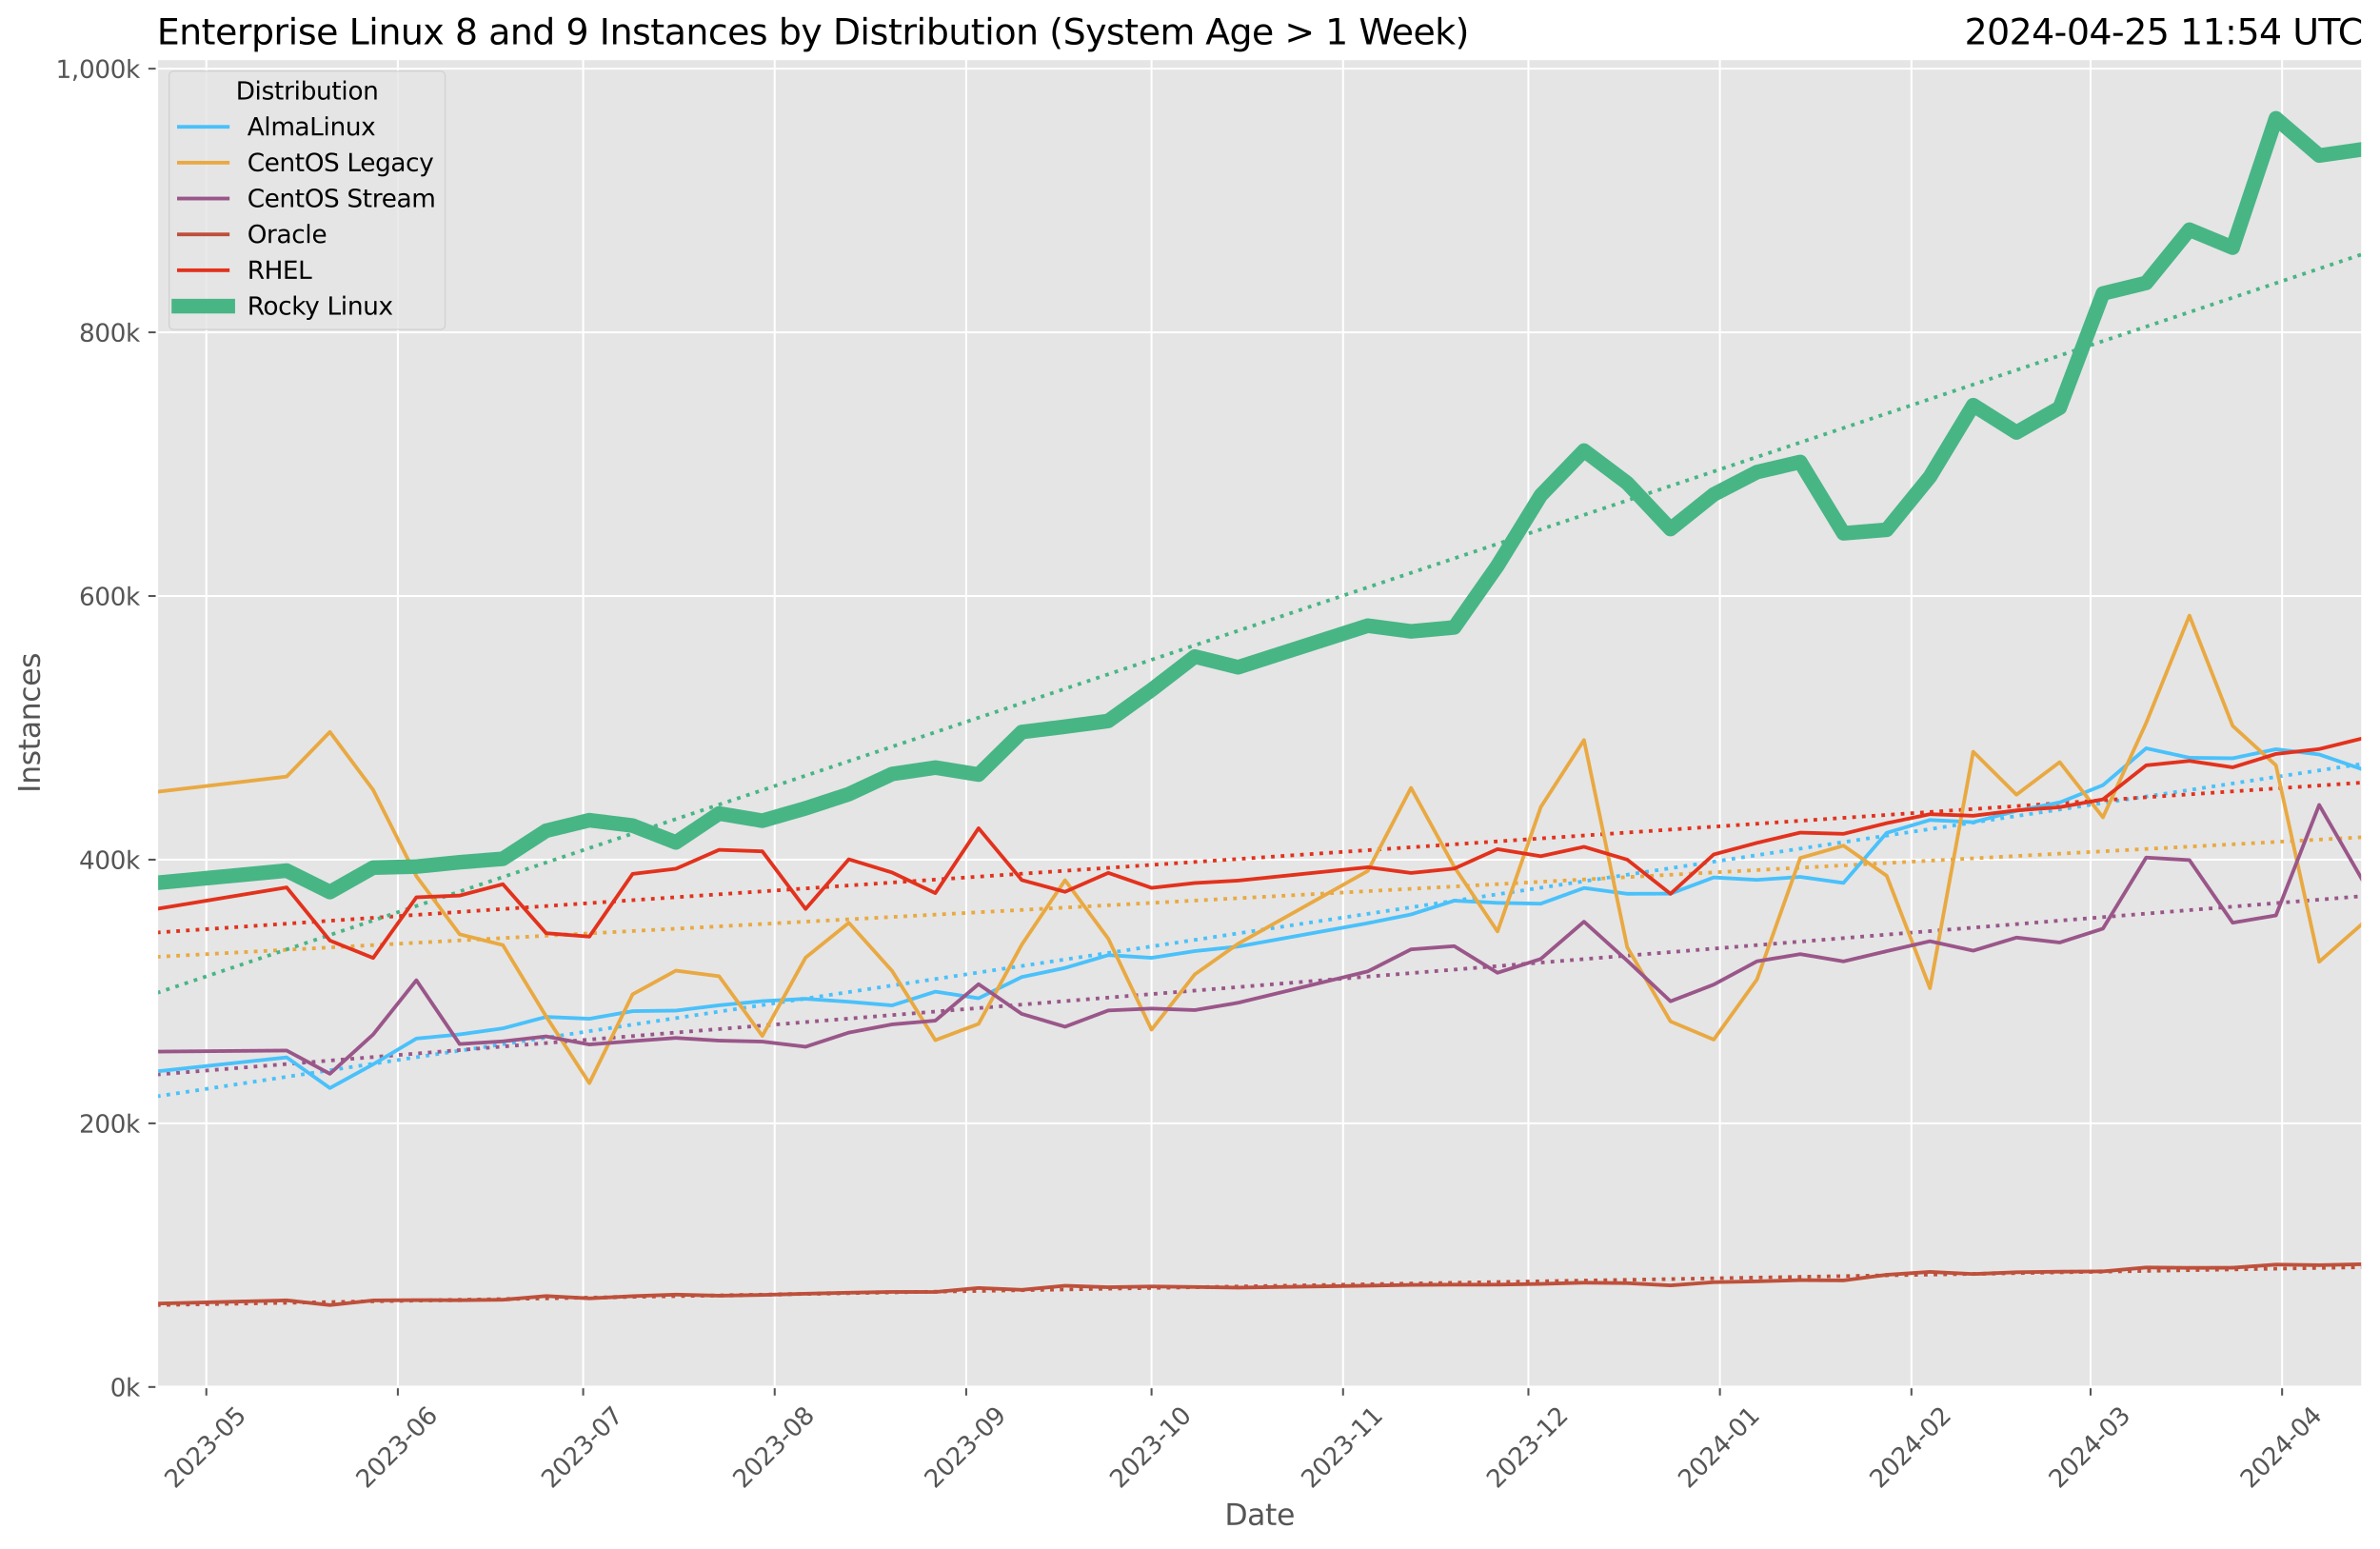 <?xml version="1.0" encoding="utf-8" standalone="no"?>
<!DOCTYPE svg PUBLIC "-//W3C//DTD SVG 1.1//EN"
  "http://www.w3.org/Graphics/SVG/1.1/DTD/svg11.dtd">
<svg xmlns:xlink="http://www.w3.org/1999/xlink" width="974.277pt" height="633.944pt" viewBox="0 0 974.277 633.944" xmlns="http://www.w3.org/2000/svg" version="1.1">
 <defs>
  <style type="text/css">*{stroke-linejoin: round; stroke-linecap: butt}</style>
 </defs>
 <g id="figure_1">
  <g id="patch_1">
   <path d="M 0 633.944 
L 974.277 633.944 
L 974.277 0 
L 0 0 
z
" style="fill: #ffffff"/>
  </g>
  <g id="axes_1">
   <g id="patch_2">
    <path d="M 64.233 567.742 
L 967.077 567.742 
L 967.077 24.142 
L 64.233 24.142 
z
" style="fill: #e5e5e5"/>
   </g>
   <g id="matplotlib.axis_1">
    <g id="xtick_1">
     <g id="line2d_1">
      <path d="M 84.464 567.742 
L 84.464 24.142 
" clip-path="url(#p5121062809)" style="fill: none; stroke: #ffffff; stroke-width: 0.8; stroke-linecap: square"/>
     </g>
     <g id="line2d_2">
      <defs>
       <path id="m577e5de601" d="M 0 0 
L 0 3.5 
" style="stroke: #555555; stroke-width: 0.8"/>
      </defs>
      <g>
       <use xlink:href="#m577e5de601" x="84.464" y="567.742" style="fill: #555555; stroke: #555555; stroke-width: 0.8"/>
      </g>
     </g>
     <g id="text_1">
      <!-- 2023-05 -->
      <g style="fill: #555555" transform="translate(71.643 609.66)rotate(-45)scale(0.1 -0.1)">
       <defs>
        <path id="DejaVuSans-32" d="M 1228 531 
L 3431 531 
L 3431 0 
L 469 0 
L 469 531 
Q 828 903 1448 1529 
Q 2069 2156 2228 2338 
Q 2531 2678 2651 2914 
Q 2772 3150 2772 3378 
Q 2772 3750 2511 3984 
Q 2250 4219 1831 4219 
Q 1534 4219 1204 4116 
Q 875 4013 500 3803 
L 500 4441 
Q 881 4594 1212 4672 
Q 1544 4750 1819 4750 
Q 2544 4750 2975 4387 
Q 3406 4025 3406 3419 
Q 3406 3131 3298 2873 
Q 3191 2616 2906 2266 
Q 2828 2175 2409 1742 
Q 1991 1309 1228 531 
z
" transform="scale(0.016)"/>
        <path id="DejaVuSans-30" d="M 2034 4250 
Q 1547 4250 1301 3770 
Q 1056 3291 1056 2328 
Q 1056 1369 1301 889 
Q 1547 409 2034 409 
Q 2525 409 2770 889 
Q 3016 1369 3016 2328 
Q 3016 3291 2770 3770 
Q 2525 4250 2034 4250 
z
M 2034 4750 
Q 2819 4750 3233 4129 
Q 3647 3509 3647 2328 
Q 3647 1150 3233 529 
Q 2819 -91 2034 -91 
Q 1250 -91 836 529 
Q 422 1150 422 2328 
Q 422 3509 836 4129 
Q 1250 4750 2034 4750 
z
" transform="scale(0.016)"/>
        <path id="DejaVuSans-33" d="M 2597 2516 
Q 3050 2419 3304 2112 
Q 3559 1806 3559 1356 
Q 3559 666 3084 287 
Q 2609 -91 1734 -91 
Q 1441 -91 1130 -33 
Q 819 25 488 141 
L 488 750 
Q 750 597 1062 519 
Q 1375 441 1716 441 
Q 2309 441 2620 675 
Q 2931 909 2931 1356 
Q 2931 1769 2642 2001 
Q 2353 2234 1838 2234 
L 1294 2234 
L 1294 2753 
L 1863 2753 
Q 2328 2753 2575 2939 
Q 2822 3125 2822 3475 
Q 2822 3834 2567 4026 
Q 2313 4219 1838 4219 
Q 1578 4219 1281 4162 
Q 984 4106 628 3988 
L 628 4550 
Q 988 4650 1302 4700 
Q 1616 4750 1894 4750 
Q 2613 4750 3031 4423 
Q 3450 4097 3450 3541 
Q 3450 3153 3228 2886 
Q 3006 2619 2597 2516 
z
" transform="scale(0.016)"/>
        <path id="DejaVuSans-2d" d="M 313 2009 
L 1997 2009 
L 1997 1497 
L 313 1497 
L 313 2009 
z
" transform="scale(0.016)"/>
        <path id="DejaVuSans-35" d="M 691 4666 
L 3169 4666 
L 3169 4134 
L 1269 4134 
L 1269 2991 
Q 1406 3038 1543 3061 
Q 1681 3084 1819 3084 
Q 2600 3084 3056 2656 
Q 3513 2228 3513 1497 
Q 3513 744 3044 326 
Q 2575 -91 1722 -91 
Q 1428 -91 1123 -41 
Q 819 9 494 109 
L 494 744 
Q 775 591 1075 516 
Q 1375 441 1709 441 
Q 2250 441 2565 725 
Q 2881 1009 2881 1497 
Q 2881 1984 2565 2268 
Q 2250 2553 1709 2553 
Q 1456 2553 1204 2497 
Q 953 2441 691 2322 
L 691 4666 
z
" transform="scale(0.016)"/>
       </defs>
       <use xlink:href="#DejaVuSans-32"/>
       <use xlink:href="#DejaVuSans-30" x="63.623"/>
       <use xlink:href="#DejaVuSans-32" x="127.246"/>
       <use xlink:href="#DejaVuSans-33" x="190.869"/>
       <use xlink:href="#DejaVuSans-2d" x="254.492"/>
       <use xlink:href="#DejaVuSans-30" x="290.576"/>
       <use xlink:href="#DejaVuSans-35" x="354.199"/>
      </g>
     </g>
    </g>
    <g id="xtick_2">
     <g id="line2d_3">
      <path d="M 162.863 567.742 
L 162.863 24.142 
" clip-path="url(#p5121062809)" style="fill: none; stroke: #ffffff; stroke-width: 0.8; stroke-linecap: square"/>
     </g>
     <g id="line2d_4">
      <g>
       <use xlink:href="#m577e5de601" x="162.863" y="567.742" style="fill: #555555; stroke: #555555; stroke-width: 0.8"/>
      </g>
     </g>
     <g id="text_2">
      <!-- 2023-06 -->
      <g style="fill: #555555" transform="translate(150.041 609.66)rotate(-45)scale(0.1 -0.1)">
       <defs>
        <path id="DejaVuSans-36" d="M 2113 2584 
Q 1688 2584 1439 2293 
Q 1191 2003 1191 1497 
Q 1191 994 1439 701 
Q 1688 409 2113 409 
Q 2538 409 2786 701 
Q 3034 994 3034 1497 
Q 3034 2003 2786 2293 
Q 2538 2584 2113 2584 
z
M 3366 4563 
L 3366 3988 
Q 3128 4100 2886 4159 
Q 2644 4219 2406 4219 
Q 1781 4219 1451 3797 
Q 1122 3375 1075 2522 
Q 1259 2794 1537 2939 
Q 1816 3084 2150 3084 
Q 2853 3084 3261 2657 
Q 3669 2231 3669 1497 
Q 3669 778 3244 343 
Q 2819 -91 2113 -91 
Q 1303 -91 875 529 
Q 447 1150 447 2328 
Q 447 3434 972 4092 
Q 1497 4750 2381 4750 
Q 2619 4750 2861 4703 
Q 3103 4656 3366 4563 
z
" transform="scale(0.016)"/>
       </defs>
       <use xlink:href="#DejaVuSans-32"/>
       <use xlink:href="#DejaVuSans-30" x="63.623"/>
       <use xlink:href="#DejaVuSans-32" x="127.246"/>
       <use xlink:href="#DejaVuSans-33" x="190.869"/>
       <use xlink:href="#DejaVuSans-2d" x="254.492"/>
       <use xlink:href="#DejaVuSans-30" x="290.576"/>
       <use xlink:href="#DejaVuSans-36" x="354.199"/>
      </g>
     </g>
    </g>
    <g id="xtick_3">
     <g id="line2d_5">
      <path d="M 238.732 567.742 
L 238.732 24.142 
" clip-path="url(#p5121062809)" style="fill: none; stroke: #ffffff; stroke-width: 0.8; stroke-linecap: square"/>
     </g>
     <g id="line2d_6">
      <g>
       <use xlink:href="#m577e5de601" x="238.732" y="567.742" style="fill: #555555; stroke: #555555; stroke-width: 0.8"/>
      </g>
     </g>
     <g id="text_3">
      <!-- 2023-07 -->
      <g style="fill: #555555" transform="translate(225.91 609.66)rotate(-45)scale(0.1 -0.1)">
       <defs>
        <path id="DejaVuSans-37" d="M 525 4666 
L 3525 4666 
L 3525 4397 
L 1831 0 
L 1172 0 
L 2766 4134 
L 525 4134 
L 525 4666 
z
" transform="scale(0.016)"/>
       </defs>
       <use xlink:href="#DejaVuSans-32"/>
       <use xlink:href="#DejaVuSans-30" x="63.623"/>
       <use xlink:href="#DejaVuSans-32" x="127.246"/>
       <use xlink:href="#DejaVuSans-33" x="190.869"/>
       <use xlink:href="#DejaVuSans-2d" x="254.492"/>
       <use xlink:href="#DejaVuSans-30" x="290.576"/>
       <use xlink:href="#DejaVuSans-37" x="354.199"/>
      </g>
     </g>
    </g>
    <g id="xtick_4">
     <g id="line2d_7">
      <path d="M 317.13 567.742 
L 317.13 24.142 
" clip-path="url(#p5121062809)" style="fill: none; stroke: #ffffff; stroke-width: 0.8; stroke-linecap: square"/>
     </g>
     <g id="line2d_8">
      <g>
       <use xlink:href="#m577e5de601" x="317.13" y="567.742" style="fill: #555555; stroke: #555555; stroke-width: 0.8"/>
      </g>
     </g>
     <g id="text_4">
      <!-- 2023-08 -->
      <g style="fill: #555555" transform="translate(304.309 609.66)rotate(-45)scale(0.1 -0.1)">
       <defs>
        <path id="DejaVuSans-38" d="M 2034 2216 
Q 1584 2216 1326 1975 
Q 1069 1734 1069 1313 
Q 1069 891 1326 650 
Q 1584 409 2034 409 
Q 2484 409 2743 651 
Q 3003 894 3003 1313 
Q 3003 1734 2745 1975 
Q 2488 2216 2034 2216 
z
M 1403 2484 
Q 997 2584 770 2862 
Q 544 3141 544 3541 
Q 544 4100 942 4425 
Q 1341 4750 2034 4750 
Q 2731 4750 3128 4425 
Q 3525 4100 3525 3541 
Q 3525 3141 3298 2862 
Q 3072 2584 2669 2484 
Q 3125 2378 3379 2068 
Q 3634 1759 3634 1313 
Q 3634 634 3220 271 
Q 2806 -91 2034 -91 
Q 1263 -91 848 271 
Q 434 634 434 1313 
Q 434 1759 690 2068 
Q 947 2378 1403 2484 
z
M 1172 3481 
Q 1172 3119 1398 2916 
Q 1625 2713 2034 2713 
Q 2441 2713 2670 2916 
Q 2900 3119 2900 3481 
Q 2900 3844 2670 4047 
Q 2441 4250 2034 4250 
Q 1625 4250 1398 4047 
Q 1172 3844 1172 3481 
z
" transform="scale(0.016)"/>
       </defs>
       <use xlink:href="#DejaVuSans-32"/>
       <use xlink:href="#DejaVuSans-30" x="63.623"/>
       <use xlink:href="#DejaVuSans-32" x="127.246"/>
       <use xlink:href="#DejaVuSans-33" x="190.869"/>
       <use xlink:href="#DejaVuSans-2d" x="254.492"/>
       <use xlink:href="#DejaVuSans-30" x="290.576"/>
       <use xlink:href="#DejaVuSans-38" x="354.199"/>
      </g>
     </g>
    </g>
    <g id="xtick_5">
     <g id="line2d_9">
      <path d="M 395.528 567.742 
L 395.528 24.142 
" clip-path="url(#p5121062809)" style="fill: none; stroke: #ffffff; stroke-width: 0.8; stroke-linecap: square"/>
     </g>
     <g id="line2d_10">
      <g>
       <use xlink:href="#m577e5de601" x="395.528" y="567.742" style="fill: #555555; stroke: #555555; stroke-width: 0.8"/>
      </g>
     </g>
     <g id="text_5">
      <!-- 2023-09 -->
      <g style="fill: #555555" transform="translate(382.707 609.66)rotate(-45)scale(0.1 -0.1)">
       <defs>
        <path id="DejaVuSans-39" d="M 703 97 
L 703 672 
Q 941 559 1184 500 
Q 1428 441 1663 441 
Q 2288 441 2617 861 
Q 2947 1281 2994 2138 
Q 2813 1869 2534 1725 
Q 2256 1581 1919 1581 
Q 1219 1581 811 2004 
Q 403 2428 403 3163 
Q 403 3881 828 4315 
Q 1253 4750 1959 4750 
Q 2769 4750 3195 4129 
Q 3622 3509 3622 2328 
Q 3622 1225 3098 567 
Q 2575 -91 1691 -91 
Q 1453 -91 1209 -44 
Q 966 3 703 97 
z
M 1959 2075 
Q 2384 2075 2632 2365 
Q 2881 2656 2881 3163 
Q 2881 3666 2632 3958 
Q 2384 4250 1959 4250 
Q 1534 4250 1286 3958 
Q 1038 3666 1038 3163 
Q 1038 2656 1286 2365 
Q 1534 2075 1959 2075 
z
" transform="scale(0.016)"/>
       </defs>
       <use xlink:href="#DejaVuSans-32"/>
       <use xlink:href="#DejaVuSans-30" x="63.623"/>
       <use xlink:href="#DejaVuSans-32" x="127.246"/>
       <use xlink:href="#DejaVuSans-33" x="190.869"/>
       <use xlink:href="#DejaVuSans-2d" x="254.492"/>
       <use xlink:href="#DejaVuSans-30" x="290.576"/>
       <use xlink:href="#DejaVuSans-39" x="354.199"/>
      </g>
     </g>
    </g>
    <g id="xtick_6">
     <g id="line2d_11">
      <path d="M 471.397 567.742 
L 471.397 24.142 
" clip-path="url(#p5121062809)" style="fill: none; stroke: #ffffff; stroke-width: 0.8; stroke-linecap: square"/>
     </g>
     <g id="line2d_12">
      <g>
       <use xlink:href="#m577e5de601" x="471.397" y="567.742" style="fill: #555555; stroke: #555555; stroke-width: 0.8"/>
      </g>
     </g>
     <g id="text_6">
      <!-- 2023-10 -->
      <g style="fill: #555555" transform="translate(458.576 609.66)rotate(-45)scale(0.1 -0.1)">
       <defs>
        <path id="DejaVuSans-31" d="M 794 531 
L 1825 531 
L 1825 4091 
L 703 3866 
L 703 4441 
L 1819 4666 
L 2450 4666 
L 2450 531 
L 3481 531 
L 3481 0 
L 794 0 
L 794 531 
z
" transform="scale(0.016)"/>
       </defs>
       <use xlink:href="#DejaVuSans-32"/>
       <use xlink:href="#DejaVuSans-30" x="63.623"/>
       <use xlink:href="#DejaVuSans-32" x="127.246"/>
       <use xlink:href="#DejaVuSans-33" x="190.869"/>
       <use xlink:href="#DejaVuSans-2d" x="254.492"/>
       <use xlink:href="#DejaVuSans-31" x="290.576"/>
       <use xlink:href="#DejaVuSans-30" x="354.199"/>
      </g>
     </g>
    </g>
    <g id="xtick_7">
     <g id="line2d_13">
      <path d="M 549.796 567.742 
L 549.796 24.142 
" clip-path="url(#p5121062809)" style="fill: none; stroke: #ffffff; stroke-width: 0.8; stroke-linecap: square"/>
     </g>
     <g id="line2d_14">
      <g>
       <use xlink:href="#m577e5de601" x="549.796" y="567.742" style="fill: #555555; stroke: #555555; stroke-width: 0.8"/>
      </g>
     </g>
     <g id="text_7">
      <!-- 2023-11 -->
      <g style="fill: #555555" transform="translate(536.974 609.66)rotate(-45)scale(0.1 -0.1)">
       <use xlink:href="#DejaVuSans-32"/>
       <use xlink:href="#DejaVuSans-30" x="63.623"/>
       <use xlink:href="#DejaVuSans-32" x="127.246"/>
       <use xlink:href="#DejaVuSans-33" x="190.869"/>
       <use xlink:href="#DejaVuSans-2d" x="254.492"/>
       <use xlink:href="#DejaVuSans-31" x="290.576"/>
       <use xlink:href="#DejaVuSans-31" x="354.199"/>
      </g>
     </g>
    </g>
    <g id="xtick_8">
     <g id="line2d_15">
      <path d="M 625.665 567.742 
L 625.665 24.142 
" clip-path="url(#p5121062809)" style="fill: none; stroke: #ffffff; stroke-width: 0.8; stroke-linecap: square"/>
     </g>
     <g id="line2d_16">
      <g>
       <use xlink:href="#m577e5de601" x="625.665" y="567.742" style="fill: #555555; stroke: #555555; stroke-width: 0.8"/>
      </g>
     </g>
     <g id="text_8">
      <!-- 2023-12 -->
      <g style="fill: #555555" transform="translate(612.844 609.66)rotate(-45)scale(0.1 -0.1)">
       <use xlink:href="#DejaVuSans-32"/>
       <use xlink:href="#DejaVuSans-30" x="63.623"/>
       <use xlink:href="#DejaVuSans-32" x="127.246"/>
       <use xlink:href="#DejaVuSans-33" x="190.869"/>
       <use xlink:href="#DejaVuSans-2d" x="254.492"/>
       <use xlink:href="#DejaVuSans-31" x="290.576"/>
       <use xlink:href="#DejaVuSans-32" x="354.199"/>
      </g>
     </g>
    </g>
    <g id="xtick_9">
     <g id="line2d_17">
      <path d="M 704.063 567.742 
L 704.063 24.142 
" clip-path="url(#p5121062809)" style="fill: none; stroke: #ffffff; stroke-width: 0.8; stroke-linecap: square"/>
     </g>
     <g id="line2d_18">
      <g>
       <use xlink:href="#m577e5de601" x="704.063" y="567.742" style="fill: #555555; stroke: #555555; stroke-width: 0.8"/>
      </g>
     </g>
     <g id="text_9">
      <!-- 2024-01 -->
      <g style="fill: #555555" transform="translate(691.242 609.66)rotate(-45)scale(0.1 -0.1)">
       <defs>
        <path id="DejaVuSans-34" d="M 2419 4116 
L 825 1625 
L 2419 1625 
L 2419 4116 
z
M 2253 4666 
L 3047 4666 
L 3047 1625 
L 3713 1625 
L 3713 1100 
L 3047 1100 
L 3047 0 
L 2419 0 
L 2419 1100 
L 313 1100 
L 313 1709 
L 2253 4666 
z
" transform="scale(0.016)"/>
       </defs>
       <use xlink:href="#DejaVuSans-32"/>
       <use xlink:href="#DejaVuSans-30" x="63.623"/>
       <use xlink:href="#DejaVuSans-32" x="127.246"/>
       <use xlink:href="#DejaVuSans-34" x="190.869"/>
       <use xlink:href="#DejaVuSans-2d" x="254.492"/>
       <use xlink:href="#DejaVuSans-30" x="290.576"/>
       <use xlink:href="#DejaVuSans-31" x="354.199"/>
      </g>
     </g>
    </g>
    <g id="xtick_10">
     <g id="line2d_19">
      <path d="M 782.461 567.742 
L 782.461 24.142 
" clip-path="url(#p5121062809)" style="fill: none; stroke: #ffffff; stroke-width: 0.8; stroke-linecap: square"/>
     </g>
     <g id="line2d_20">
      <g>
       <use xlink:href="#m577e5de601" x="782.461" y="567.742" style="fill: #555555; stroke: #555555; stroke-width: 0.8"/>
      </g>
     </g>
     <g id="text_10">
      <!-- 2024-02 -->
      <g style="fill: #555555" transform="translate(769.64 609.66)rotate(-45)scale(0.1 -0.1)">
       <use xlink:href="#DejaVuSans-32"/>
       <use xlink:href="#DejaVuSans-30" x="63.623"/>
       <use xlink:href="#DejaVuSans-32" x="127.246"/>
       <use xlink:href="#DejaVuSans-34" x="190.869"/>
       <use xlink:href="#DejaVuSans-2d" x="254.492"/>
       <use xlink:href="#DejaVuSans-30" x="290.576"/>
       <use xlink:href="#DejaVuSans-32" x="354.199"/>
      </g>
     </g>
    </g>
    <g id="xtick_11">
     <g id="line2d_21">
      <path d="M 855.802 567.742 
L 855.802 24.142 
" clip-path="url(#p5121062809)" style="fill: none; stroke: #ffffff; stroke-width: 0.8; stroke-linecap: square"/>
     </g>
     <g id="line2d_22">
      <g>
       <use xlink:href="#m577e5de601" x="855.802" y="567.742" style="fill: #555555; stroke: #555555; stroke-width: 0.8"/>
      </g>
     </g>
     <g id="text_11">
      <!-- 2024-03 -->
      <g style="fill: #555555" transform="translate(842.98 609.66)rotate(-45)scale(0.1 -0.1)">
       <use xlink:href="#DejaVuSans-32"/>
       <use xlink:href="#DejaVuSans-30" x="63.623"/>
       <use xlink:href="#DejaVuSans-32" x="127.246"/>
       <use xlink:href="#DejaVuSans-34" x="190.869"/>
       <use xlink:href="#DejaVuSans-2d" x="254.492"/>
       <use xlink:href="#DejaVuSans-30" x="290.576"/>
       <use xlink:href="#DejaVuSans-33" x="354.199"/>
      </g>
     </g>
    </g>
    <g id="xtick_12">
     <g id="line2d_23">
      <path d="M 934.2 567.742 
L 934.2 24.142 
" clip-path="url(#p5121062809)" style="fill: none; stroke: #ffffff; stroke-width: 0.8; stroke-linecap: square"/>
     </g>
     <g id="line2d_24">
      <g>
       <use xlink:href="#m577e5de601" x="934.2" y="567.742" style="fill: #555555; stroke: #555555; stroke-width: 0.8"/>
      </g>
     </g>
     <g id="text_12">
      <!-- 2024-04 -->
      <g style="fill: #555555" transform="translate(921.379 609.66)rotate(-45)scale(0.1 -0.1)">
       <use xlink:href="#DejaVuSans-32"/>
       <use xlink:href="#DejaVuSans-30" x="63.623"/>
       <use xlink:href="#DejaVuSans-32" x="127.246"/>
       <use xlink:href="#DejaVuSans-34" x="190.869"/>
       <use xlink:href="#DejaVuSans-2d" x="254.492"/>
       <use xlink:href="#DejaVuSans-30" x="290.576"/>
       <use xlink:href="#DejaVuSans-34" x="354.199"/>
      </g>
     </g>
    </g>
    <g id="text_13">
     <!-- Date -->
     <g style="fill: #555555" transform="translate(501.314 624.248)scale(0.12 -0.12)">
      <defs>
       <path id="DejaVuSans-44" d="M 1259 4147 
L 1259 519 
L 2022 519 
Q 2988 519 3436 956 
Q 3884 1394 3884 2338 
Q 3884 3275 3436 3711 
Q 2988 4147 2022 4147 
L 1259 4147 
z
M 628 4666 
L 1925 4666 
Q 3281 4666 3915 4102 
Q 4550 3538 4550 2338 
Q 4550 1131 3912 565 
Q 3275 0 1925 0 
L 628 0 
L 628 4666 
z
" transform="scale(0.016)"/>
       <path id="DejaVuSans-61" d="M 2194 1759 
Q 1497 1759 1228 1600 
Q 959 1441 959 1056 
Q 959 750 1161 570 
Q 1363 391 1709 391 
Q 2188 391 2477 730 
Q 2766 1069 2766 1631 
L 2766 1759 
L 2194 1759 
z
M 3341 1997 
L 3341 0 
L 2766 0 
L 2766 531 
Q 2569 213 2275 61 
Q 1981 -91 1556 -91 
Q 1019 -91 701 211 
Q 384 513 384 1019 
Q 384 1609 779 1909 
Q 1175 2209 1959 2209 
L 2766 2209 
L 2766 2266 
Q 2766 2663 2505 2880 
Q 2244 3097 1772 3097 
Q 1472 3097 1187 3025 
Q 903 2953 641 2809 
L 641 3341 
Q 956 3463 1253 3523 
Q 1550 3584 1831 3584 
Q 2591 3584 2966 3190 
Q 3341 2797 3341 1997 
z
" transform="scale(0.016)"/>
       <path id="DejaVuSans-74" d="M 1172 4494 
L 1172 3500 
L 2356 3500 
L 2356 3053 
L 1172 3053 
L 1172 1153 
Q 1172 725 1289 603 
Q 1406 481 1766 481 
L 2356 481 
L 2356 0 
L 1766 0 
Q 1100 0 847 248 
Q 594 497 594 1153 
L 594 3053 
L 172 3053 
L 172 3500 
L 594 3500 
L 594 4494 
L 1172 4494 
z
" transform="scale(0.016)"/>
       <path id="DejaVuSans-65" d="M 3597 1894 
L 3597 1613 
L 953 1613 
Q 991 1019 1311 708 
Q 1631 397 2203 397 
Q 2534 397 2845 478 
Q 3156 559 3463 722 
L 3463 178 
Q 3153 47 2828 -22 
Q 2503 -91 2169 -91 
Q 1331 -91 842 396 
Q 353 884 353 1716 
Q 353 2575 817 3079 
Q 1281 3584 2069 3584 
Q 2775 3584 3186 3129 
Q 3597 2675 3597 1894 
z
M 3022 2063 
Q 3016 2534 2758 2815 
Q 2500 3097 2075 3097 
Q 1594 3097 1305 2825 
Q 1016 2553 972 2059 
L 3022 2063 
z
" transform="scale(0.016)"/>
      </defs>
      <use xlink:href="#DejaVuSans-44"/>
      <use xlink:href="#DejaVuSans-61" x="77.002"/>
      <use xlink:href="#DejaVuSans-74" x="138.281"/>
      <use xlink:href="#DejaVuSans-65" x="177.49"/>
     </g>
    </g>
   </g>
   <g id="matplotlib.axis_2">
    <g id="ytick_1">
     <g id="line2d_25">
      <path d="M 64.233 567.742 
L 967.077 567.742 
" clip-path="url(#p5121062809)" style="fill: none; stroke: #ffffff; stroke-width: 0.8; stroke-linecap: square"/>
     </g>
     <g id="line2d_26">
      <defs>
       <path id="mea3518f258" d="M 0 0 
L -3.5 0 
" style="stroke: #555555; stroke-width: 0.8"/>
      </defs>
      <g>
       <use xlink:href="#mea3518f258" x="64.233" y="567.742" style="fill: #555555; stroke: #555555; stroke-width: 0.8"/>
      </g>
     </g>
     <g id="text_14">
      <!-- 0k -->
      <g style="fill: #555555" transform="translate(45.079 571.541)scale(0.1 -0.1)">
       <defs>
        <path id="DejaVuSans-6b" d="M 581 4863 
L 1159 4863 
L 1159 1991 
L 2875 3500 
L 3609 3500 
L 1753 1863 
L 3688 0 
L 2938 0 
L 1159 1709 
L 1159 0 
L 581 0 
L 581 4863 
z
" transform="scale(0.016)"/>
       </defs>
       <use xlink:href="#DejaVuSans-30"/>
       <use xlink:href="#DejaVuSans-6b" x="63.623"/>
      </g>
     </g>
    </g>
    <g id="ytick_2">
     <g id="line2d_27">
      <path d="M 64.233 459.815 
L 967.077 459.815 
" clip-path="url(#p5121062809)" style="fill: none; stroke: #ffffff; stroke-width: 0.8; stroke-linecap: square"/>
     </g>
     <g id="line2d_28">
      <g>
       <use xlink:href="#mea3518f258" x="64.233" y="459.815" style="fill: #555555; stroke: #555555; stroke-width: 0.8"/>
      </g>
     </g>
     <g id="text_15">
      <!-- 200k -->
      <g style="fill: #555555" transform="translate(32.354 463.614)scale(0.1 -0.1)">
       <use xlink:href="#DejaVuSans-32"/>
       <use xlink:href="#DejaVuSans-30" x="63.623"/>
       <use xlink:href="#DejaVuSans-30" x="127.246"/>
       <use xlink:href="#DejaVuSans-6b" x="190.869"/>
      </g>
     </g>
    </g>
    <g id="ytick_3">
     <g id="line2d_29">
      <path d="M 64.233 351.889 
L 967.077 351.889 
" clip-path="url(#p5121062809)" style="fill: none; stroke: #ffffff; stroke-width: 0.8; stroke-linecap: square"/>
     </g>
     <g id="line2d_30">
      <g>
       <use xlink:href="#mea3518f258" x="64.233" y="351.889" style="fill: #555555; stroke: #555555; stroke-width: 0.8"/>
      </g>
     </g>
     <g id="text_16">
      <!-- 400k -->
      <g style="fill: #555555" transform="translate(32.354 355.688)scale(0.1 -0.1)">
       <use xlink:href="#DejaVuSans-34"/>
       <use xlink:href="#DejaVuSans-30" x="63.623"/>
       <use xlink:href="#DejaVuSans-30" x="127.246"/>
       <use xlink:href="#DejaVuSans-6b" x="190.869"/>
      </g>
     </g>
    </g>
    <g id="ytick_4">
     <g id="line2d_31">
      <path d="M 64.233 243.962 
L 967.077 243.962 
" clip-path="url(#p5121062809)" style="fill: none; stroke: #ffffff; stroke-width: 0.8; stroke-linecap: square"/>
     </g>
     <g id="line2d_32">
      <g>
       <use xlink:href="#mea3518f258" x="64.233" y="243.962" style="fill: #555555; stroke: #555555; stroke-width: 0.8"/>
      </g>
     </g>
     <g id="text_17">
      <!-- 600k -->
      <g style="fill: #555555" transform="translate(32.354 247.761)scale(0.1 -0.1)">
       <use xlink:href="#DejaVuSans-36"/>
       <use xlink:href="#DejaVuSans-30" x="63.623"/>
       <use xlink:href="#DejaVuSans-30" x="127.246"/>
       <use xlink:href="#DejaVuSans-6b" x="190.869"/>
      </g>
     </g>
    </g>
    <g id="ytick_5">
     <g id="line2d_33">
      <path d="M 64.233 136.035 
L 967.077 136.035 
" clip-path="url(#p5121062809)" style="fill: none; stroke: #ffffff; stroke-width: 0.8; stroke-linecap: square"/>
     </g>
     <g id="line2d_34">
      <g>
       <use xlink:href="#mea3518f258" x="64.233" y="136.035" style="fill: #555555; stroke: #555555; stroke-width: 0.8"/>
      </g>
     </g>
     <g id="text_18">
      <!-- 800k -->
      <g style="fill: #555555" transform="translate(32.354 139.835)scale(0.1 -0.1)">
       <use xlink:href="#DejaVuSans-38"/>
       <use xlink:href="#DejaVuSans-30" x="63.623"/>
       <use xlink:href="#DejaVuSans-30" x="127.246"/>
       <use xlink:href="#DejaVuSans-6b" x="190.869"/>
      </g>
     </g>
    </g>
    <g id="ytick_6">
     <g id="line2d_35">
      <path d="M 64.233 28.109 
L 967.077 28.109 
" clip-path="url(#p5121062809)" style="fill: none; stroke: #ffffff; stroke-width: 0.8; stroke-linecap: square"/>
     </g>
     <g id="line2d_36">
      <g>
       <use xlink:href="#mea3518f258" x="64.233" y="28.109" style="fill: #555555; stroke: #555555; stroke-width: 0.8"/>
      </g>
     </g>
     <g id="text_19">
      <!-- 1,000k -->
      <g style="fill: #555555" transform="translate(22.814 31.908)scale(0.1 -0.1)">
       <defs>
        <path id="DejaVuSans-2c" d="M 750 794 
L 1409 794 
L 1409 256 
L 897 -744 
L 494 -744 
L 750 256 
L 750 794 
z
" transform="scale(0.016)"/>
       </defs>
       <use xlink:href="#DejaVuSans-31"/>
       <use xlink:href="#DejaVuSans-2c" x="63.623"/>
       <use xlink:href="#DejaVuSans-30" x="95.41"/>
       <use xlink:href="#DejaVuSans-30" x="159.033"/>
       <use xlink:href="#DejaVuSans-30" x="222.656"/>
       <use xlink:href="#DejaVuSans-6b" x="286.279"/>
      </g>
     </g>
    </g>
    <g id="text_20">
     <!-- Instances -->
     <g style="fill: #555555" transform="translate(16.318 324.588)rotate(-90)scale(0.12 -0.12)">
      <defs>
       <path id="DejaVuSans-49" d="M 628 4666 
L 1259 4666 
L 1259 0 
L 628 0 
L 628 4666 
z
" transform="scale(0.016)"/>
       <path id="DejaVuSans-6e" d="M 3513 2113 
L 3513 0 
L 2938 0 
L 2938 2094 
Q 2938 2591 2744 2837 
Q 2550 3084 2163 3084 
Q 1697 3084 1428 2787 
Q 1159 2491 1159 1978 
L 1159 0 
L 581 0 
L 581 3500 
L 1159 3500 
L 1159 2956 
Q 1366 3272 1645 3428 
Q 1925 3584 2291 3584 
Q 2894 3584 3203 3211 
Q 3513 2838 3513 2113 
z
" transform="scale(0.016)"/>
       <path id="DejaVuSans-73" d="M 2834 3397 
L 2834 2853 
Q 2591 2978 2328 3040 
Q 2066 3103 1784 3103 
Q 1356 3103 1142 2972 
Q 928 2841 928 2578 
Q 928 2378 1081 2264 
Q 1234 2150 1697 2047 
L 1894 2003 
Q 2506 1872 2764 1633 
Q 3022 1394 3022 966 
Q 3022 478 2636 193 
Q 2250 -91 1575 -91 
Q 1294 -91 989 -36 
Q 684 19 347 128 
L 347 722 
Q 666 556 975 473 
Q 1284 391 1588 391 
Q 1994 391 2212 530 
Q 2431 669 2431 922 
Q 2431 1156 2273 1281 
Q 2116 1406 1581 1522 
L 1381 1569 
Q 847 1681 609 1914 
Q 372 2147 372 2553 
Q 372 3047 722 3315 
Q 1072 3584 1716 3584 
Q 2034 3584 2315 3537 
Q 2597 3491 2834 3397 
z
" transform="scale(0.016)"/>
       <path id="DejaVuSans-63" d="M 3122 3366 
L 3122 2828 
Q 2878 2963 2633 3030 
Q 2388 3097 2138 3097 
Q 1578 3097 1268 2742 
Q 959 2388 959 1747 
Q 959 1106 1268 751 
Q 1578 397 2138 397 
Q 2388 397 2633 464 
Q 2878 531 3122 666 
L 3122 134 
Q 2881 22 2623 -34 
Q 2366 -91 2075 -91 
Q 1284 -91 818 406 
Q 353 903 353 1747 
Q 353 2603 823 3093 
Q 1294 3584 2113 3584 
Q 2378 3584 2631 3529 
Q 2884 3475 3122 3366 
z
" transform="scale(0.016)"/>
      </defs>
      <use xlink:href="#DejaVuSans-49"/>
      <use xlink:href="#DejaVuSans-6e" x="29.492"/>
      <use xlink:href="#DejaVuSans-73" x="92.871"/>
      <use xlink:href="#DejaVuSans-74" x="144.971"/>
      <use xlink:href="#DejaVuSans-61" x="184.18"/>
      <use xlink:href="#DejaVuSans-6e" x="245.459"/>
      <use xlink:href="#DejaVuSans-63" x="308.838"/>
      <use xlink:href="#DejaVuSans-65" x="363.818"/>
      <use xlink:href="#DejaVuSans-73" x="425.342"/>
     </g>
    </g>
   </g>
   <g id="line2d_37">
    <path d="M 64.233 448.774 
L 73.352 447.4 
L 82.472 446.025 
L 91.591 444.65 
L 100.711 443.276 
L 109.831 441.901 
L 118.95 440.526 
L 128.07 439.152 
L 137.19 437.777 
L 146.309 436.403 
L 155.429 435.028 
L 164.548 433.653 
L 173.668 432.279 
L 182.788 430.904 
L 191.907 429.53 
L 201.027 428.155 
L 210.147 426.78 
L 219.266 425.406 
L 228.386 424.031 
L 237.506 422.656 
L 246.625 421.282 
L 255.745 419.907 
L 264.865 418.533 
L 273.984 417.158 
L 283.104 415.783 
L 292.223 414.409 
L 301.343 413.034 
L 310.463 411.659 
L 319.582 410.285 
L 328.702 408.91 
L 337.822 407.536 
L 346.941 406.161 
L 356.061 404.786 
L 365.18 403.412 
L 374.3 402.037 
L 383.42 400.662 
L 392.539 399.288 
L 401.659 397.913 
L 410.779 396.539 
L 419.898 395.164 
L 429.018 393.789 
L 438.138 392.415 
L 447.257 391.04 
L 456.377 389.666 
L 465.497 388.291 
L 474.616 386.916 
L 483.736 385.542 
L 492.855 384.167 
L 501.975 382.792 
L 511.095 381.418 
L 520.214 380.043 
L 529.334 378.669 
L 538.454 377.294 
L 547.573 375.919 
L 556.693 374.545 
L 565.812 373.17 
L 574.932 371.795 
L 584.052 370.421 
L 593.171 369.046 
L 602.291 367.672 
L 611.411 366.297 
L 620.53 364.922 
L 629.65 363.548 
L 638.77 362.173 
L 647.889 360.799 
L 657.009 359.424 
L 666.129 358.049 
L 675.248 356.675 
L 684.368 355.3 
L 693.487 353.925 
L 702.607 352.551 
L 711.727 351.176 
L 720.846 349.802 
L 729.966 348.427 
L 739.086 347.052 
L 748.205 345.678 
L 757.325 344.303 
L 766.444 342.928 
L 775.564 341.554 
L 784.684 340.179 
L 793.803 338.805 
L 802.923 337.43 
L 812.043 336.055 
L 821.162 334.681 
L 830.282 333.306 
L 839.402 331.931 
L 848.521 330.557 
L 857.641 329.182 
L 866.76 327.808 
L 875.88 326.433 
L 885 325.058 
L 894.119 323.684 
L 903.239 322.309 
L 912.359 320.935 
L 921.478 319.56 
L 930.598 318.185 
L 939.718 316.811 
L 948.837 315.436 
L 957.957 314.061 
L 967.077 312.687 
" clip-path="url(#p5121062809)" style="fill: none; stroke-dasharray: 1.5,2.475; stroke-dashoffset: 0; stroke: #4ac1fa; stroke-width: 1.5"/>
   </g>
   <g id="line2d_38">
    <path d="M 64.233 391.663 
L 73.352 391.168 
L 82.472 390.674 
L 91.591 390.179 
L 100.711 389.685 
L 109.831 389.19 
L 118.95 388.696 
L 128.07 388.201 
L 137.19 387.707 
L 146.309 387.213 
L 155.429 386.718 
L 164.548 386.224 
L 173.668 385.729 
L 182.788 385.235 
L 191.907 384.74 
L 201.027 384.246 
L 210.147 383.751 
L 219.266 383.257 
L 228.386 382.763 
L 237.506 382.268 
L 246.625 381.774 
L 255.745 381.279 
L 264.865 380.785 
L 273.984 380.29 
L 283.104 379.796 
L 292.223 379.302 
L 301.343 378.807 
L 310.463 378.313 
L 319.582 377.818 
L 328.702 377.324 
L 337.822 376.829 
L 346.941 376.335 
L 356.061 375.84 
L 365.18 375.346 
L 374.3 374.852 
L 383.42 374.357 
L 392.539 373.863 
L 401.659 373.368 
L 410.779 372.874 
L 419.898 372.379 
L 429.018 371.885 
L 438.138 371.391 
L 447.257 370.896 
L 456.377 370.402 
L 465.497 369.907 
L 474.616 369.413 
L 483.736 368.918 
L 492.855 368.424 
L 501.975 367.929 
L 511.095 367.435 
L 520.214 366.941 
L 529.334 366.446 
L 538.454 365.952 
L 547.573 365.457 
L 556.693 364.963 
L 565.812 364.468 
L 574.932 363.974 
L 584.052 363.48 
L 593.171 362.985 
L 602.291 362.491 
L 611.411 361.996 
L 620.53 361.502 
L 629.65 361.007 
L 638.77 360.513 
L 647.889 360.018 
L 657.009 359.524 
L 666.129 359.03 
L 675.248 358.535 
L 684.368 358.041 
L 693.487 357.546 
L 702.607 357.052 
L 711.727 356.557 
L 720.846 356.063 
L 729.966 355.569 
L 739.086 355.074 
L 748.205 354.58 
L 757.325 354.085 
L 766.444 353.591 
L 775.564 353.096 
L 784.684 352.602 
L 793.803 352.107 
L 802.923 351.613 
L 812.043 351.119 
L 821.162 350.624 
L 830.282 350.13 
L 839.402 349.635 
L 848.521 349.141 
L 857.641 348.646 
L 866.76 348.152 
L 875.88 347.657 
L 885 347.163 
L 894.119 346.669 
L 903.239 346.174 
L 912.359 345.68 
L 921.478 345.185 
L 930.598 344.691 
L 939.718 344.196 
L 948.837 343.702 
L 957.957 343.208 
L 967.077 342.713 
" clip-path="url(#p5121062809)" style="fill: none; stroke-dasharray: 1.5,2.475; stroke-dashoffset: 0; stroke: #e9a942; stroke-width: 1.5"/>
   </g>
   <g id="line2d_39">
    <path d="M 64.233 439.848 
L 73.352 439.11 
L 82.472 438.373 
L 91.591 437.635 
L 100.711 436.897 
L 109.831 436.16 
L 118.95 435.422 
L 128.07 434.684 
L 137.19 433.947 
L 146.309 433.209 
L 155.429 432.472 
L 164.548 431.734 
L 173.668 430.996 
L 182.788 430.259 
L 191.907 429.521 
L 201.027 428.783 
L 210.147 428.046 
L 219.266 427.308 
L 228.386 426.57 
L 237.506 425.833 
L 246.625 425.095 
L 255.745 424.357 
L 264.865 423.62 
L 273.984 422.882 
L 283.104 422.144 
L 292.223 421.407 
L 301.343 420.669 
L 310.463 419.931 
L 319.582 419.194 
L 328.702 418.456 
L 337.822 417.718 
L 346.941 416.981 
L 356.061 416.243 
L 365.18 415.505 
L 374.3 414.768 
L 383.42 414.03 
L 392.539 413.293 
L 401.659 412.555 
L 410.779 411.817 
L 419.898 411.08 
L 429.018 410.342 
L 438.138 409.604 
L 447.257 408.867 
L 456.377 408.129 
L 465.497 407.391 
L 474.616 406.654 
L 483.736 405.916 
L 492.855 405.178 
L 501.975 404.441 
L 511.095 403.703 
L 520.214 402.965 
L 529.334 402.228 
L 538.454 401.49 
L 547.573 400.752 
L 556.693 400.015 
L 565.812 399.277 
L 574.932 398.539 
L 584.052 397.802 
L 593.171 397.064 
L 602.291 396.326 
L 611.411 395.589 
L 620.53 394.851 
L 629.65 394.113 
L 638.77 393.376 
L 647.889 392.638 
L 657.009 391.901 
L 666.129 391.163 
L 675.248 390.425 
L 684.368 389.688 
L 693.487 388.95 
L 702.607 388.212 
L 711.727 387.475 
L 720.846 386.737 
L 729.966 385.999 
L 739.086 385.262 
L 748.205 384.524 
L 757.325 383.786 
L 766.444 383.049 
L 775.564 382.311 
L 784.684 381.573 
L 793.803 380.836 
L 802.923 380.098 
L 812.043 379.36 
L 821.162 378.623 
L 830.282 377.885 
L 839.402 377.147 
L 848.521 376.41 
L 857.641 375.672 
L 866.76 374.934 
L 875.88 374.197 
L 885 373.459 
L 894.119 372.721 
L 903.239 371.984 
L 912.359 371.246 
L 921.478 370.509 
L 930.598 369.771 
L 939.718 369.033 
L 948.837 368.296 
L 957.957 367.558 
L 967.077 366.82 
" clip-path="url(#p5121062809)" style="fill: none; stroke-dasharray: 1.5,2.475; stroke-dashoffset: 0; stroke: #9a5689; stroke-width: 1.5"/>
   </g>
   <g id="line2d_40">
    <path d="M 64.233 534.199 
L 73.352 534.042 
L 82.472 533.886 
L 91.591 533.729 
L 100.711 533.573 
L 109.831 533.416 
L 118.95 533.26 
L 128.07 533.103 
L 137.19 532.947 
L 146.309 532.79 
L 155.429 532.634 
L 164.548 532.477 
L 173.668 532.321 
L 182.788 532.164 
L 191.907 532.008 
L 201.027 531.851 
L 210.147 531.695 
L 219.266 531.538 
L 228.386 531.382 
L 237.506 531.225 
L 246.625 531.069 
L 255.745 530.912 
L 264.865 530.756 
L 273.984 530.599 
L 283.104 530.443 
L 292.223 530.286 
L 301.343 530.13 
L 310.463 529.973 
L 319.582 529.817 
L 328.702 529.66 
L 337.822 529.504 
L 346.941 529.347 
L 356.061 529.191 
L 365.18 529.034 
L 374.3 528.878 
L 383.42 528.721 
L 392.539 528.565 
L 401.659 528.408 
L 410.779 528.252 
L 419.898 528.095 
L 429.018 527.939 
L 438.138 527.782 
L 447.257 527.626 
L 456.377 527.469 
L 465.497 527.313 
L 474.616 527.156 
L 483.736 527 
L 492.855 526.843 
L 501.975 526.687 
L 511.095 526.53 
L 520.214 526.374 
L 529.334 526.217 
L 538.454 526.061 
L 547.573 525.904 
L 556.693 525.748 
L 565.812 525.591 
L 574.932 525.435 
L 584.052 525.278 
L 593.171 525.122 
L 602.291 524.965 
L 611.411 524.809 
L 620.53 524.652 
L 629.65 524.496 
L 638.77 524.339 
L 647.889 524.183 
L 657.009 524.026 
L 666.129 523.87 
L 675.248 523.713 
L 684.368 523.557 
L 693.487 523.4 
L 702.607 523.244 
L 711.727 523.087 
L 720.846 522.931 
L 729.966 522.774 
L 739.086 522.618 
L 748.205 522.461 
L 757.325 522.305 
L 766.444 522.148 
L 775.564 521.992 
L 784.684 521.835 
L 793.803 521.679 
L 802.923 521.522 
L 812.043 521.366 
L 821.162 521.209 
L 830.282 521.053 
L 839.402 520.896 
L 848.521 520.74 
L 857.641 520.583 
L 866.76 520.427 
L 875.88 520.27 
L 885 520.114 
L 894.119 519.957 
L 903.239 519.801 
L 912.359 519.644 
L 921.478 519.488 
L 930.598 519.331 
L 939.718 519.175 
L 948.837 519.018 
L 957.957 518.862 
L 967.077 518.705 
" clip-path="url(#p5121062809)" style="fill: none; stroke-dasharray: 1.5,2.475; stroke-dashoffset: 0; stroke: #be503b; stroke-width: 1.5"/>
   </g>
   <g id="line2d_41">
    <path d="M 64.233 381.709 
L 73.352 381.089 
L 82.472 380.469 
L 91.591 379.849 
L 100.711 379.229 
L 109.831 378.609 
L 118.95 377.989 
L 128.07 377.369 
L 137.19 376.749 
L 146.309 376.129 
L 155.429 375.51 
L 164.548 374.89 
L 173.668 374.27 
L 182.788 373.65 
L 191.907 373.03 
L 201.027 372.41 
L 210.147 371.79 
L 219.266 371.17 
L 228.386 370.55 
L 237.506 369.93 
L 246.625 369.31 
L 255.745 368.69 
L 264.865 368.07 
L 273.984 367.45 
L 283.104 366.83 
L 292.223 366.211 
L 301.343 365.591 
L 310.463 364.971 
L 319.582 364.351 
L 328.702 363.731 
L 337.822 363.111 
L 346.941 362.491 
L 356.061 361.871 
L 365.18 361.251 
L 374.3 360.631 
L 383.42 360.011 
L 392.539 359.391 
L 401.659 358.771 
L 410.779 358.151 
L 419.898 357.531 
L 429.018 356.912 
L 438.138 356.292 
L 447.257 355.672 
L 456.377 355.052 
L 465.497 354.432 
L 474.616 353.812 
L 483.736 353.192 
L 492.855 352.572 
L 501.975 351.952 
L 511.095 351.332 
L 520.214 350.712 
L 529.334 350.092 
L 538.454 349.472 
L 547.573 348.852 
L 556.693 348.232 
L 565.812 347.613 
L 574.932 346.993 
L 584.052 346.373 
L 593.171 345.753 
L 602.291 345.133 
L 611.411 344.513 
L 620.53 343.893 
L 629.65 343.273 
L 638.77 342.653 
L 647.889 342.033 
L 657.009 341.413 
L 666.129 340.793 
L 675.248 340.173 
L 684.368 339.553 
L 693.487 338.933 
L 702.607 338.314 
L 711.727 337.694 
L 720.846 337.074 
L 729.966 336.454 
L 739.086 335.834 
L 748.205 335.214 
L 757.325 334.594 
L 766.444 333.974 
L 775.564 333.354 
L 784.684 332.734 
L 793.803 332.114 
L 802.923 331.494 
L 812.043 330.874 
L 821.162 330.254 
L 830.282 329.634 
L 839.402 329.015 
L 848.521 328.395 
L 857.641 327.775 
L 866.76 327.155 
L 875.88 326.535 
L 885 325.915 
L 894.119 325.295 
L 903.239 324.675 
L 912.359 324.055 
L 921.478 323.435 
L 930.598 322.815 
L 939.718 322.195 
L 948.837 321.575 
L 957.957 320.955 
L 967.077 320.335 
" clip-path="url(#p5121062809)" style="fill: none; stroke-dasharray: 1.5,2.475; stroke-dashoffset: 0; stroke: #e2321d; stroke-width: 1.5"/>
   </g>
   <g id="line2d_42">
    <path d="M 64.233 406.436 
L 73.352 403.381 
L 82.472 400.327 
L 91.591 397.272 
L 100.711 394.218 
L 109.831 391.164 
L 118.95 388.109 
L 128.07 385.055 
L 137.19 382 
L 146.309 378.946 
L 155.429 375.892 
L 164.548 372.837 
L 173.668 369.783 
L 182.788 366.728 
L 191.907 363.674 
L 201.027 360.62 
L 210.147 357.565 
L 219.266 354.511 
L 228.386 351.456 
L 237.506 348.402 
L 246.625 345.348 
L 255.745 342.293 
L 264.865 339.239 
L 273.984 336.184 
L 283.104 333.13 
L 292.223 330.076 
L 301.343 327.021 
L 310.463 323.967 
L 319.582 320.912 
L 328.702 317.858 
L 337.822 314.804 
L 346.941 311.749 
L 356.061 308.695 
L 365.18 305.64 
L 374.3 302.586 
L 383.42 299.532 
L 392.539 296.477 
L 401.659 293.423 
L 410.779 290.369 
L 419.898 287.314 
L 429.018 284.26 
L 438.138 281.205 
L 447.257 278.151 
L 456.377 275.097 
L 465.497 272.042 
L 474.616 268.988 
L 483.736 265.933 
L 492.855 262.879 
L 501.975 259.825 
L 511.095 256.77 
L 520.214 253.716 
L 529.334 250.661 
L 538.454 247.607 
L 547.573 244.553 
L 556.693 241.498 
L 565.812 238.444 
L 574.932 235.389 
L 584.052 232.335 
L 593.171 229.281 
L 602.291 226.226 
L 611.411 223.172 
L 620.53 220.117 
L 629.65 217.063 
L 638.77 214.009 
L 647.889 210.954 
L 657.009 207.9 
L 666.129 204.845 
L 675.248 201.791 
L 684.368 198.737 
L 693.487 195.682 
L 702.607 192.628 
L 711.727 189.573 
L 720.846 186.519 
L 729.966 183.465 
L 739.086 180.41 
L 748.205 177.356 
L 757.325 174.301 
L 766.444 171.247 
L 775.564 168.193 
L 784.684 165.138 
L 793.803 162.084 
L 802.923 159.029 
L 812.043 155.975 
L 821.162 152.921 
L 830.282 149.866 
L 839.402 146.812 
L 848.521 143.758 
L 857.641 140.703 
L 866.76 137.649 
L 875.88 134.594 
L 885 131.54 
L 894.119 128.486 
L 903.239 125.431 
L 912.359 122.377 
L 921.478 119.322 
L 930.598 116.268 
L 939.718 113.214 
L 948.837 110.159 
L 957.957 107.105 
L 967.077 104.05 
" clip-path="url(#p5121062809)" style="fill: none; stroke-dasharray: 1.5,2.475; stroke-dashoffset: 0; stroke: #48b585; stroke-width: 1.5"/>
   </g>
   <g id="line2d_43">
    <path d="M 64.233 438.535 
L 117.341 432.825 
L 135.044 445.373 
L 152.747 435.662 
L 170.449 425.117 
L 188.152 423.414 
L 205.855 420.944 
L 223.558 416.247 
L 241.261 417.017 
L 258.964 413.895 
L 276.666 413.677 
L 294.369 411.499 
L 312.072 409.794 
L 329.775 408.855 
L 347.478 410.056 
L 365.18 411.55 
L 382.883 405.917 
L 400.586 408.625 
L 418.289 399.92 
L 435.992 396.199 
L 453.695 390.958 
L 471.397 392.073 
L 489.1 389.315 
L 506.803 387.445 
L 559.912 377.873 
L 577.614 374.313 
L 595.317 368.675 
L 613.02 369.579 
L 630.723 369.913 
L 648.426 363.488 
L 666.129 365.859 
L 683.831 365.806 
L 701.534 359.169 
L 719.237 360.166 
L 736.94 358.942 
L 754.643 361.419 
L 772.345 340.903 
L 790.048 335.648 
L 807.751 336.573 
L 825.454 331.918 
L 843.157 328.475 
L 860.86 321.399 
L 878.562 306.304 
L 896.265 310.182 
L 913.968 310.39 
L 931.671 306.678 
L 949.374 308.829 
L 967.077 314.91 
" clip-path="url(#p5121062809)" style="fill: none; stroke: #4ac1fa; stroke-width: 1.5; stroke-linecap: square"/>
   </g>
   <g id="line2d_44">
    <path d="M 64.233 324.116 
L 117.341 317.875 
L 135.044 299.608 
L 152.747 323.326 
L 170.449 358.664 
L 188.152 382.43 
L 205.855 386.85 
L 223.558 416.046 
L 241.261 443.353 
L 258.964 406.997 
L 276.666 397.313 
L 294.369 399.612 
L 312.072 424.04 
L 329.775 391.979 
L 347.478 377.732 
L 365.18 397.426 
L 382.883 425.781 
L 400.586 419.108 
L 418.289 386.645 
L 435.992 360.31 
L 453.695 384.254 
L 471.397 421.484 
L 489.1 398.843 
L 506.803 386.336 
L 559.912 356.529 
L 577.614 322.502 
L 595.317 354.841 
L 613.02 381.267 
L 630.723 330.398 
L 648.426 302.921 
L 666.129 387.754 
L 683.831 418.093 
L 701.534 425.548 
L 719.237 400.912 
L 736.94 351.204 
L 754.643 346.148 
L 772.345 358.487 
L 790.048 404.516 
L 807.751 307.699 
L 825.454 325.288 
L 843.157 311.971 
L 860.86 334.568 
L 878.562 295.91 
L 896.265 251.99 
L 913.968 297.127 
L 931.671 313.268 
L 949.374 393.687 
L 967.077 378.105 
" clip-path="url(#p5121062809)" style="fill: none; stroke: #e9a942; stroke-width: 1.5; stroke-linecap: square"/>
   </g>
   <g id="line2d_45">
    <path d="M 64.233 430.46 
L 117.341 430.021 
L 135.044 439.538 
L 152.747 423.45 
L 170.449 401.25 
L 188.152 427.359 
L 205.855 426.254 
L 223.558 424.236 
L 241.261 427.548 
L 258.964 426.164 
L 276.666 424.86 
L 294.369 425.964 
L 312.072 426.362 
L 329.775 428.474 
L 347.478 422.678 
L 365.18 419.313 
L 382.883 417.783 
L 400.586 402.851 
L 418.289 415.037 
L 435.992 420.277 
L 453.695 413.616 
L 471.397 412.834 
L 489.1 413.468 
L 506.803 410.466 
L 559.912 397.625 
L 577.614 388.611 
L 595.317 387.288 
L 613.02 398.191 
L 630.723 392.534 
L 648.426 377.271 
L 666.129 393.242 
L 683.831 409.858 
L 701.534 403.019 
L 719.237 393.494 
L 736.94 390.559 
L 754.643 393.534 
L 772.345 389.342 
L 790.048 385.272 
L 807.751 389.144 
L 825.454 383.786 
L 843.157 385.808 
L 860.86 380.111 
L 878.562 351.035 
L 896.265 352.069 
L 913.968 377.704 
L 931.671 374.707 
L 949.374 329.482 
L 967.077 360.222 
" clip-path="url(#p5121062809)" style="fill: none; stroke: #9a5689; stroke-width: 1.5; stroke-linecap: square"/>
   </g>
   <g id="line2d_46">
    <path d="M 64.233 533.602 
L 117.341 532.275 
L 135.044 534.211 
L 152.747 532.302 
L 170.449 532.183 
L 188.152 532.216 
L 205.855 532.025 
L 223.558 530.514 
L 241.261 531.467 
L 258.964 530.558 
L 276.666 529.929 
L 294.369 530.372 
L 312.072 530.059 
L 329.775 529.566 
L 347.478 529.146 
L 365.18 528.824 
L 382.883 528.853 
L 400.586 527.22 
L 418.289 527.975 
L 435.992 526.301 
L 453.695 526.908 
L 471.397 526.595 
L 489.1 526.807 
L 506.803 527.072 
L 559.912 526.276 
L 577.614 525.955 
L 595.317 525.845 
L 613.02 525.839 
L 630.723 525.548 
L 648.426 525.049 
L 666.129 525.238 
L 683.831 526.159 
L 701.534 524.842 
L 719.237 524.497 
L 736.94 524.003 
L 754.643 524.114 
L 772.345 521.815 
L 790.048 520.628 
L 807.751 521.503 
L 825.454 520.77 
L 843.157 520.537 
L 860.86 520.412 
L 878.562 518.825 
L 896.265 518.975 
L 913.968 518.922 
L 931.671 517.636 
L 949.374 517.87 
L 967.077 517.484 
" clip-path="url(#p5121062809)" style="fill: none; stroke: #be503b; stroke-width: 1.5; stroke-linecap: square"/>
   </g>
   <g id="line2d_47">
    <path d="M 64.233 372.019 
L 117.341 363.251 
L 135.044 385.004 
L 152.747 392.13 
L 170.449 367.295 
L 188.152 366.583 
L 205.855 361.927 
L 223.558 381.987 
L 241.261 383.383 
L 258.964 357.716 
L 276.666 355.61 
L 294.369 347.866 
L 312.072 348.478 
L 329.775 372.071 
L 347.478 351.737 
L 365.18 357.148 
L 382.883 365.589 
L 400.586 339.016 
L 418.289 360.246 
L 435.992 365.049 
L 453.695 357.306 
L 471.397 363.432 
L 489.1 361.449 
L 506.803 360.461 
L 559.912 354.987 
L 577.614 357.332 
L 595.317 355.531 
L 613.02 347.577 
L 630.723 350.476 
L 648.426 346.627 
L 666.129 351.887 
L 683.831 365.86 
L 701.534 349.758 
L 719.237 345.002 
L 736.94 340.815 
L 754.643 341.323 
L 772.345 336.945 
L 790.048 333.274 
L 807.751 333.917 
L 825.454 331.72 
L 843.157 330.397 
L 860.86 327.213 
L 878.562 313.272 
L 896.265 311.467 
L 913.968 314.103 
L 931.671 308.612 
L 949.374 306.615 
L 967.077 302.243 
" clip-path="url(#p5121062809)" style="fill: none; stroke: #e2321d; stroke-width: 1.5; stroke-linecap: square"/>
   </g>
   <g id="line2d_48">
    <path d="M 64.233 361.375 
L 117.341 356.365 
L 135.044 365.151 
L 152.747 355.153 
L 170.449 354.714 
L 188.152 352.94 
L 205.855 351.535 
L 223.558 340.047 
L 241.261 335.739 
L 258.964 337.932 
L 276.666 344.838 
L 294.369 332.99 
L 312.072 335.954 
L 329.775 330.862 
L 347.478 325.059 
L 365.18 316.819 
L 382.883 314.195 
L 400.586 317.063 
L 418.289 299.632 
L 435.992 297.447 
L 453.695 295.102 
L 471.397 282.387 
L 489.1 268.749 
L 506.803 273.133 
L 559.912 256.104 
L 577.614 258.448 
L 595.317 256.813 
L 613.02 231.557 
L 630.723 202.77 
L 648.426 184.441 
L 666.129 197.736 
L 683.831 216.559 
L 701.534 202.395 
L 719.237 193.234 
L 736.94 189.098 
L 754.643 218.294 
L 772.345 216.855 
L 790.048 195.126 
L 807.751 165.86 
L 825.454 177.017 
L 843.157 166.902 
L 860.86 120.13 
L 878.562 115.802 
L 896.265 94.03 
L 913.968 101.361 
L 931.671 48.431 
L 949.374 63.665 
L 967.077 61.12 
" clip-path="url(#p5121062809)" style="fill: none; stroke: #48b585; stroke-width: 6; stroke-linecap: square"/>
   </g>
   <g id="patch_3">
    <path d="M 64.233 567.742 
L 64.233 24.142 
" style="fill: none; stroke: #ffffff; stroke-linejoin: miter; stroke-linecap: square"/>
   </g>
   <g id="patch_4">
    <path d="M 967.077 567.742 
L 967.077 24.142 
" style="fill: none; stroke: #ffffff; stroke-linejoin: miter; stroke-linecap: square"/>
   </g>
   <g id="patch_5">
    <path d="M 64.233 567.742 
L 967.077 567.742 
" style="fill: none; stroke: #ffffff; stroke-linejoin: miter; stroke-linecap: square"/>
   </g>
   <g id="patch_6">
    <path d="M 64.233 24.142 
L 967.077 24.142 
" style="fill: none; stroke: #ffffff; stroke-linejoin: miter; stroke-linecap: square"/>
   </g>
   <g id="text_21">
    <!-- Enterprise Linux 8 and 9 Instances by Distribution (System Age &gt; 1 Week) -->
    <g transform="translate(64.233 18.142)scale(0.144 -0.144)">
     <defs>
      <path id="DejaVuSans-45" d="M 628 4666 
L 3578 4666 
L 3578 4134 
L 1259 4134 
L 1259 2753 
L 3481 2753 
L 3481 2222 
L 1259 2222 
L 1259 531 
L 3634 531 
L 3634 0 
L 628 0 
L 628 4666 
z
" transform="scale(0.016)"/>
      <path id="DejaVuSans-72" d="M 2631 2963 
Q 2534 3019 2420 3045 
Q 2306 3072 2169 3072 
Q 1681 3072 1420 2755 
Q 1159 2438 1159 1844 
L 1159 0 
L 581 0 
L 581 3500 
L 1159 3500 
L 1159 2956 
Q 1341 3275 1631 3429 
Q 1922 3584 2338 3584 
Q 2397 3584 2469 3576 
Q 2541 3569 2628 3553 
L 2631 2963 
z
" transform="scale(0.016)"/>
      <path id="DejaVuSans-70" d="M 1159 525 
L 1159 -1331 
L 581 -1331 
L 581 3500 
L 1159 3500 
L 1159 2969 
Q 1341 3281 1617 3432 
Q 1894 3584 2278 3584 
Q 2916 3584 3314 3078 
Q 3713 2572 3713 1747 
Q 3713 922 3314 415 
Q 2916 -91 2278 -91 
Q 1894 -91 1617 61 
Q 1341 213 1159 525 
z
M 3116 1747 
Q 3116 2381 2855 2742 
Q 2594 3103 2138 3103 
Q 1681 3103 1420 2742 
Q 1159 2381 1159 1747 
Q 1159 1113 1420 752 
Q 1681 391 2138 391 
Q 2594 391 2855 752 
Q 3116 1113 3116 1747 
z
" transform="scale(0.016)"/>
      <path id="DejaVuSans-69" d="M 603 3500 
L 1178 3500 
L 1178 0 
L 603 0 
L 603 3500 
z
M 603 4863 
L 1178 4863 
L 1178 4134 
L 603 4134 
L 603 4863 
z
" transform="scale(0.016)"/>
      <path id="DejaVuSans-20" transform="scale(0.016)"/>
      <path id="DejaVuSans-4c" d="M 628 4666 
L 1259 4666 
L 1259 531 
L 3531 531 
L 3531 0 
L 628 0 
L 628 4666 
z
" transform="scale(0.016)"/>
      <path id="DejaVuSans-75" d="M 544 1381 
L 544 3500 
L 1119 3500 
L 1119 1403 
Q 1119 906 1312 657 
Q 1506 409 1894 409 
Q 2359 409 2629 706 
Q 2900 1003 2900 1516 
L 2900 3500 
L 3475 3500 
L 3475 0 
L 2900 0 
L 2900 538 
Q 2691 219 2414 64 
Q 2138 -91 1772 -91 
Q 1169 -91 856 284 
Q 544 659 544 1381 
z
M 1991 3584 
L 1991 3584 
z
" transform="scale(0.016)"/>
      <path id="DejaVuSans-78" d="M 3513 3500 
L 2247 1797 
L 3578 0 
L 2900 0 
L 1881 1375 
L 863 0 
L 184 0 
L 1544 1831 
L 300 3500 
L 978 3500 
L 1906 2253 
L 2834 3500 
L 3513 3500 
z
" transform="scale(0.016)"/>
      <path id="DejaVuSans-64" d="M 2906 2969 
L 2906 4863 
L 3481 4863 
L 3481 0 
L 2906 0 
L 2906 525 
Q 2725 213 2448 61 
Q 2172 -91 1784 -91 
Q 1150 -91 751 415 
Q 353 922 353 1747 
Q 353 2572 751 3078 
Q 1150 3584 1784 3584 
Q 2172 3584 2448 3432 
Q 2725 3281 2906 2969 
z
M 947 1747 
Q 947 1113 1208 752 
Q 1469 391 1925 391 
Q 2381 391 2643 752 
Q 2906 1113 2906 1747 
Q 2906 2381 2643 2742 
Q 2381 3103 1925 3103 
Q 1469 3103 1208 2742 
Q 947 2381 947 1747 
z
" transform="scale(0.016)"/>
      <path id="DejaVuSans-62" d="M 3116 1747 
Q 3116 2381 2855 2742 
Q 2594 3103 2138 3103 
Q 1681 3103 1420 2742 
Q 1159 2381 1159 1747 
Q 1159 1113 1420 752 
Q 1681 391 2138 391 
Q 2594 391 2855 752 
Q 3116 1113 3116 1747 
z
M 1159 2969 
Q 1341 3281 1617 3432 
Q 1894 3584 2278 3584 
Q 2916 3584 3314 3078 
Q 3713 2572 3713 1747 
Q 3713 922 3314 415 
Q 2916 -91 2278 -91 
Q 1894 -91 1617 61 
Q 1341 213 1159 525 
L 1159 0 
L 581 0 
L 581 4863 
L 1159 4863 
L 1159 2969 
z
" transform="scale(0.016)"/>
      <path id="DejaVuSans-79" d="M 2059 -325 
Q 1816 -950 1584 -1140 
Q 1353 -1331 966 -1331 
L 506 -1331 
L 506 -850 
L 844 -850 
Q 1081 -850 1212 -737 
Q 1344 -625 1503 -206 
L 1606 56 
L 191 3500 
L 800 3500 
L 1894 763 
L 2988 3500 
L 3597 3500 
L 2059 -325 
z
" transform="scale(0.016)"/>
      <path id="DejaVuSans-6f" d="M 1959 3097 
Q 1497 3097 1228 2736 
Q 959 2375 959 1747 
Q 959 1119 1226 758 
Q 1494 397 1959 397 
Q 2419 397 2687 759 
Q 2956 1122 2956 1747 
Q 2956 2369 2687 2733 
Q 2419 3097 1959 3097 
z
M 1959 3584 
Q 2709 3584 3137 3096 
Q 3566 2609 3566 1747 
Q 3566 888 3137 398 
Q 2709 -91 1959 -91 
Q 1206 -91 779 398 
Q 353 888 353 1747 
Q 353 2609 779 3096 
Q 1206 3584 1959 3584 
z
" transform="scale(0.016)"/>
      <path id="DejaVuSans-28" d="M 1984 4856 
Q 1566 4138 1362 3434 
Q 1159 2731 1159 2009 
Q 1159 1288 1364 580 
Q 1569 -128 1984 -844 
L 1484 -844 
Q 1016 -109 783 600 
Q 550 1309 550 2009 
Q 550 2706 781 3412 
Q 1013 4119 1484 4856 
L 1984 4856 
z
" transform="scale(0.016)"/>
      <path id="DejaVuSans-53" d="M 3425 4513 
L 3425 3897 
Q 3066 4069 2747 4153 
Q 2428 4238 2131 4238 
Q 1616 4238 1336 4038 
Q 1056 3838 1056 3469 
Q 1056 3159 1242 3001 
Q 1428 2844 1947 2747 
L 2328 2669 
Q 3034 2534 3370 2195 
Q 3706 1856 3706 1288 
Q 3706 609 3251 259 
Q 2797 -91 1919 -91 
Q 1588 -91 1214 -16 
Q 841 59 441 206 
L 441 856 
Q 825 641 1194 531 
Q 1563 422 1919 422 
Q 2459 422 2753 634 
Q 3047 847 3047 1241 
Q 3047 1584 2836 1778 
Q 2625 1972 2144 2069 
L 1759 2144 
Q 1053 2284 737 2584 
Q 422 2884 422 3419 
Q 422 4038 858 4394 
Q 1294 4750 2059 4750 
Q 2388 4750 2728 4690 
Q 3069 4631 3425 4513 
z
" transform="scale(0.016)"/>
      <path id="DejaVuSans-6d" d="M 3328 2828 
Q 3544 3216 3844 3400 
Q 4144 3584 4550 3584 
Q 5097 3584 5394 3201 
Q 5691 2819 5691 2113 
L 5691 0 
L 5113 0 
L 5113 2094 
Q 5113 2597 4934 2840 
Q 4756 3084 4391 3084 
Q 3944 3084 3684 2787 
Q 3425 2491 3425 1978 
L 3425 0 
L 2847 0 
L 2847 2094 
Q 2847 2600 2669 2842 
Q 2491 3084 2119 3084 
Q 1678 3084 1418 2786 
Q 1159 2488 1159 1978 
L 1159 0 
L 581 0 
L 581 3500 
L 1159 3500 
L 1159 2956 
Q 1356 3278 1631 3431 
Q 1906 3584 2284 3584 
Q 2666 3584 2933 3390 
Q 3200 3197 3328 2828 
z
" transform="scale(0.016)"/>
      <path id="DejaVuSans-41" d="M 2188 4044 
L 1331 1722 
L 3047 1722 
L 2188 4044 
z
M 1831 4666 
L 2547 4666 
L 4325 0 
L 3669 0 
L 3244 1197 
L 1141 1197 
L 716 0 
L 50 0 
L 1831 4666 
z
" transform="scale(0.016)"/>
      <path id="DejaVuSans-67" d="M 2906 1791 
Q 2906 2416 2648 2759 
Q 2391 3103 1925 3103 
Q 1463 3103 1205 2759 
Q 947 2416 947 1791 
Q 947 1169 1205 825 
Q 1463 481 1925 481 
Q 2391 481 2648 825 
Q 2906 1169 2906 1791 
z
M 3481 434 
Q 3481 -459 3084 -895 
Q 2688 -1331 1869 -1331 
Q 1566 -1331 1297 -1286 
Q 1028 -1241 775 -1147 
L 775 -588 
Q 1028 -725 1275 -790 
Q 1522 -856 1778 -856 
Q 2344 -856 2625 -561 
Q 2906 -266 2906 331 
L 2906 616 
Q 2728 306 2450 153 
Q 2172 0 1784 0 
Q 1141 0 747 490 
Q 353 981 353 1791 
Q 353 2603 747 3093 
Q 1141 3584 1784 3584 
Q 2172 3584 2450 3431 
Q 2728 3278 2906 2969 
L 2906 3500 
L 3481 3500 
L 3481 434 
z
" transform="scale(0.016)"/>
      <path id="DejaVuSans-3e" d="M 678 3150 
L 678 3719 
L 4684 2266 
L 4684 1747 
L 678 294 
L 678 863 
L 3897 2003 
L 678 3150 
z
" transform="scale(0.016)"/>
      <path id="DejaVuSans-57" d="M 213 4666 
L 850 4666 
L 1831 722 
L 2809 4666 
L 3519 4666 
L 4500 722 
L 5478 4666 
L 6119 4666 
L 4947 0 
L 4153 0 
L 3169 4050 
L 2175 0 
L 1381 0 
L 213 4666 
z
" transform="scale(0.016)"/>
      <path id="DejaVuSans-29" d="M 513 4856 
L 1013 4856 
Q 1481 4119 1714 3412 
Q 1947 2706 1947 2009 
Q 1947 1309 1714 600 
Q 1481 -109 1013 -844 
L 513 -844 
Q 928 -128 1133 580 
Q 1338 1288 1338 2009 
Q 1338 2731 1133 3434 
Q 928 4138 513 4856 
z
" transform="scale(0.016)"/>
     </defs>
     <use xlink:href="#DejaVuSans-45"/>
     <use xlink:href="#DejaVuSans-6e" x="63.184"/>
     <use xlink:href="#DejaVuSans-74" x="126.562"/>
     <use xlink:href="#DejaVuSans-65" x="165.771"/>
     <use xlink:href="#DejaVuSans-72" x="227.295"/>
     <use xlink:href="#DejaVuSans-70" x="268.408"/>
     <use xlink:href="#DejaVuSans-72" x="331.885"/>
     <use xlink:href="#DejaVuSans-69" x="372.998"/>
     <use xlink:href="#DejaVuSans-73" x="400.781"/>
     <use xlink:href="#DejaVuSans-65" x="452.881"/>
     <use xlink:href="#DejaVuSans-20" x="514.404"/>
     <use xlink:href="#DejaVuSans-4c" x="546.191"/>
     <use xlink:href="#DejaVuSans-69" x="601.904"/>
     <use xlink:href="#DejaVuSans-6e" x="629.688"/>
     <use xlink:href="#DejaVuSans-75" x="693.066"/>
     <use xlink:href="#DejaVuSans-78" x="756.445"/>
     <use xlink:href="#DejaVuSans-20" x="815.625"/>
     <use xlink:href="#DejaVuSans-38" x="847.412"/>
     <use xlink:href="#DejaVuSans-20" x="911.035"/>
     <use xlink:href="#DejaVuSans-61" x="942.822"/>
     <use xlink:href="#DejaVuSans-6e" x="1004.102"/>
     <use xlink:href="#DejaVuSans-64" x="1067.48"/>
     <use xlink:href="#DejaVuSans-20" x="1130.957"/>
     <use xlink:href="#DejaVuSans-39" x="1162.744"/>
     <use xlink:href="#DejaVuSans-20" x="1226.367"/>
     <use xlink:href="#DejaVuSans-49" x="1258.154"/>
     <use xlink:href="#DejaVuSans-6e" x="1287.646"/>
     <use xlink:href="#DejaVuSans-73" x="1351.025"/>
     <use xlink:href="#DejaVuSans-74" x="1403.125"/>
     <use xlink:href="#DejaVuSans-61" x="1442.334"/>
     <use xlink:href="#DejaVuSans-6e" x="1503.613"/>
     <use xlink:href="#DejaVuSans-63" x="1566.992"/>
     <use xlink:href="#DejaVuSans-65" x="1621.973"/>
     <use xlink:href="#DejaVuSans-73" x="1683.496"/>
     <use xlink:href="#DejaVuSans-20" x="1735.596"/>
     <use xlink:href="#DejaVuSans-62" x="1767.383"/>
     <use xlink:href="#DejaVuSans-79" x="1830.859"/>
     <use xlink:href="#DejaVuSans-20" x="1890.039"/>
     <use xlink:href="#DejaVuSans-44" x="1921.826"/>
     <use xlink:href="#DejaVuSans-69" x="1998.828"/>
     <use xlink:href="#DejaVuSans-73" x="2026.611"/>
     <use xlink:href="#DejaVuSans-74" x="2078.711"/>
     <use xlink:href="#DejaVuSans-72" x="2117.92"/>
     <use xlink:href="#DejaVuSans-69" x="2159.033"/>
     <use xlink:href="#DejaVuSans-62" x="2186.816"/>
     <use xlink:href="#DejaVuSans-75" x="2250.293"/>
     <use xlink:href="#DejaVuSans-74" x="2313.672"/>
     <use xlink:href="#DejaVuSans-69" x="2352.881"/>
     <use xlink:href="#DejaVuSans-6f" x="2380.664"/>
     <use xlink:href="#DejaVuSans-6e" x="2441.846"/>
     <use xlink:href="#DejaVuSans-20" x="2505.225"/>
     <use xlink:href="#DejaVuSans-28" x="2537.012"/>
     <use xlink:href="#DejaVuSans-53" x="2576.025"/>
     <use xlink:href="#DejaVuSans-79" x="2639.502"/>
     <use xlink:href="#DejaVuSans-73" x="2698.682"/>
     <use xlink:href="#DejaVuSans-74" x="2750.781"/>
     <use xlink:href="#DejaVuSans-65" x="2789.99"/>
     <use xlink:href="#DejaVuSans-6d" x="2851.514"/>
     <use xlink:href="#DejaVuSans-20" x="2948.926"/>
     <use xlink:href="#DejaVuSans-41" x="2980.713"/>
     <use xlink:href="#DejaVuSans-67" x="3049.121"/>
     <use xlink:href="#DejaVuSans-65" x="3112.598"/>
     <use xlink:href="#DejaVuSans-20" x="3174.121"/>
     <use xlink:href="#DejaVuSans-3e" x="3205.908"/>
     <use xlink:href="#DejaVuSans-20" x="3289.697"/>
     <use xlink:href="#DejaVuSans-31" x="3321.484"/>
     <use xlink:href="#DejaVuSans-20" x="3385.107"/>
     <use xlink:href="#DejaVuSans-57" x="3416.895"/>
     <use xlink:href="#DejaVuSans-65" x="3509.896"/>
     <use xlink:href="#DejaVuSans-65" x="3571.42"/>
     <use xlink:href="#DejaVuSans-6b" x="3632.943"/>
     <use xlink:href="#DejaVuSans-29" x="3690.854"/>
    </g>
   </g>
   <g id="text_22">
    <!-- 2024-04-25 11:54 UTC -->
    <g transform="translate(804.194 18.142)scale(0.144 -0.144)">
     <defs>
      <path id="DejaVuSans-3a" d="M 750 794 
L 1409 794 
L 1409 0 
L 750 0 
L 750 794 
z
M 750 3309 
L 1409 3309 
L 1409 2516 
L 750 2516 
L 750 3309 
z
" transform="scale(0.016)"/>
      <path id="DejaVuSans-55" d="M 556 4666 
L 1191 4666 
L 1191 1831 
Q 1191 1081 1462 751 
Q 1734 422 2344 422 
Q 2950 422 3222 751 
Q 3494 1081 3494 1831 
L 3494 4666 
L 4128 4666 
L 4128 1753 
Q 4128 841 3676 375 
Q 3225 -91 2344 -91 
Q 1459 -91 1007 375 
Q 556 841 556 1753 
L 556 4666 
z
" transform="scale(0.016)"/>
      <path id="DejaVuSans-54" d="M -19 4666 
L 3928 4666 
L 3928 4134 
L 2272 4134 
L 2272 0 
L 1638 0 
L 1638 4134 
L -19 4134 
L -19 4666 
z
" transform="scale(0.016)"/>
      <path id="DejaVuSans-43" d="M 4122 4306 
L 4122 3641 
Q 3803 3938 3442 4084 
Q 3081 4231 2675 4231 
Q 1875 4231 1450 3742 
Q 1025 3253 1025 2328 
Q 1025 1406 1450 917 
Q 1875 428 2675 428 
Q 3081 428 3442 575 
Q 3803 722 4122 1019 
L 4122 359 
Q 3791 134 3420 21 
Q 3050 -91 2638 -91 
Q 1578 -91 968 557 
Q 359 1206 359 2328 
Q 359 3453 968 4101 
Q 1578 4750 2638 4750 
Q 3056 4750 3426 4639 
Q 3797 4528 4122 4306 
z
" transform="scale(0.016)"/>
     </defs>
     <use xlink:href="#DejaVuSans-32"/>
     <use xlink:href="#DejaVuSans-30" x="63.623"/>
     <use xlink:href="#DejaVuSans-32" x="127.246"/>
     <use xlink:href="#DejaVuSans-34" x="190.869"/>
     <use xlink:href="#DejaVuSans-2d" x="254.492"/>
     <use xlink:href="#DejaVuSans-30" x="290.576"/>
     <use xlink:href="#DejaVuSans-34" x="354.199"/>
     <use xlink:href="#DejaVuSans-2d" x="417.822"/>
     <use xlink:href="#DejaVuSans-32" x="453.906"/>
     <use xlink:href="#DejaVuSans-35" x="517.529"/>
     <use xlink:href="#DejaVuSans-20" x="581.152"/>
     <use xlink:href="#DejaVuSans-31" x="612.939"/>
     <use xlink:href="#DejaVuSans-31" x="676.562"/>
     <use xlink:href="#DejaVuSans-3a" x="740.186"/>
     <use xlink:href="#DejaVuSans-35" x="773.877"/>
     <use xlink:href="#DejaVuSans-34" x="837.5"/>
     <use xlink:href="#DejaVuSans-20" x="901.123"/>
     <use xlink:href="#DejaVuSans-55" x="932.91"/>
     <use xlink:href="#DejaVuSans-54" x="1006.104"/>
     <use xlink:href="#DejaVuSans-43" x="1061.312"/>
    </g>
   </g>
   <g id="legend_1">
    <g id="patch_7">
     <path d="M 71.233 134.889 
L 180.201 134.889 
Q 182.201 134.889 182.201 132.889 
L 182.201 31.142 
Q 182.201 29.142 180.201 29.142 
L 71.233 29.142 
Q 69.233 29.142 69.233 31.142 
L 69.233 132.889 
Q 69.233 134.889 71.233 134.889 
z
" style="fill: #e5e5e5; opacity: 0.8; stroke: #cccccc; stroke-width: 0.5; stroke-linejoin: miter"/>
    </g>
    <g id="text_23">
     <!-- Distribution -->
     <g transform="translate(96.548 40.74)scale(0.1 -0.1)">
      <use xlink:href="#DejaVuSans-44"/>
      <use xlink:href="#DejaVuSans-69" x="77.002"/>
      <use xlink:href="#DejaVuSans-73" x="104.785"/>
      <use xlink:href="#DejaVuSans-74" x="156.885"/>
      <use xlink:href="#DejaVuSans-72" x="196.094"/>
      <use xlink:href="#DejaVuSans-69" x="237.207"/>
      <use xlink:href="#DejaVuSans-62" x="264.99"/>
      <use xlink:href="#DejaVuSans-75" x="328.467"/>
      <use xlink:href="#DejaVuSans-74" x="391.846"/>
      <use xlink:href="#DejaVuSans-69" x="431.055"/>
      <use xlink:href="#DejaVuSans-6f" x="458.838"/>
      <use xlink:href="#DejaVuSans-6e" x="520.02"/>
     </g>
    </g>
    <g id="line2d_49">
     <path d="M 73.233 51.918 
L 83.233 51.918 
L 93.233 51.918 
" style="fill: none; stroke: #4ac1fa; stroke-width: 1.5; stroke-linecap: square"/>
    </g>
    <g id="text_24">
     <!-- AlmaLinux -->
     <g transform="translate(101.233 55.418)scale(0.1 -0.1)">
      <defs>
       <path id="DejaVuSans-6c" d="M 603 4863 
L 1178 4863 
L 1178 0 
L 603 0 
L 603 4863 
z
" transform="scale(0.016)"/>
      </defs>
      <use xlink:href="#DejaVuSans-41"/>
      <use xlink:href="#DejaVuSans-6c" x="68.408"/>
      <use xlink:href="#DejaVuSans-6d" x="96.191"/>
      <use xlink:href="#DejaVuSans-61" x="193.604"/>
      <use xlink:href="#DejaVuSans-4c" x="254.883"/>
      <use xlink:href="#DejaVuSans-69" x="310.596"/>
      <use xlink:href="#DejaVuSans-6e" x="338.379"/>
      <use xlink:href="#DejaVuSans-75" x="401.758"/>
      <use xlink:href="#DejaVuSans-78" x="465.137"/>
     </g>
    </g>
    <g id="line2d_50">
     <path d="M 73.233 66.596 
L 83.233 66.596 
L 93.233 66.596 
" style="fill: none; stroke: #e9a942; stroke-width: 1.5; stroke-linecap: square"/>
    </g>
    <g id="text_25">
     <!-- CentOS Legacy -->
     <g transform="translate(101.233 70.096)scale(0.1 -0.1)">
      <defs>
       <path id="DejaVuSans-4f" d="M 2522 4238 
Q 1834 4238 1429 3725 
Q 1025 3213 1025 2328 
Q 1025 1447 1429 934 
Q 1834 422 2522 422 
Q 3209 422 3611 934 
Q 4013 1447 4013 2328 
Q 4013 3213 3611 3725 
Q 3209 4238 2522 4238 
z
M 2522 4750 
Q 3503 4750 4090 4092 
Q 4678 3434 4678 2328 
Q 4678 1225 4090 567 
Q 3503 -91 2522 -91 
Q 1538 -91 948 565 
Q 359 1222 359 2328 
Q 359 3434 948 4092 
Q 1538 4750 2522 4750 
z
" transform="scale(0.016)"/>
      </defs>
      <use xlink:href="#DejaVuSans-43"/>
      <use xlink:href="#DejaVuSans-65" x="69.824"/>
      <use xlink:href="#DejaVuSans-6e" x="131.348"/>
      <use xlink:href="#DejaVuSans-74" x="194.727"/>
      <use xlink:href="#DejaVuSans-4f" x="233.936"/>
      <use xlink:href="#DejaVuSans-53" x="312.646"/>
      <use xlink:href="#DejaVuSans-20" x="376.123"/>
      <use xlink:href="#DejaVuSans-4c" x="407.91"/>
      <use xlink:href="#DejaVuSans-65" x="461.873"/>
      <use xlink:href="#DejaVuSans-67" x="523.396"/>
      <use xlink:href="#DejaVuSans-61" x="586.873"/>
      <use xlink:href="#DejaVuSans-63" x="648.152"/>
      <use xlink:href="#DejaVuSans-79" x="703.133"/>
     </g>
    </g>
    <g id="line2d_51">
     <path d="M 73.233 81.275 
L 83.233 81.275 
L 93.233 81.275 
" style="fill: none; stroke: #9a5689; stroke-width: 1.5; stroke-linecap: square"/>
    </g>
    <g id="text_26">
     <!-- CentOS Stream -->
     <g transform="translate(101.233 84.775)scale(0.1 -0.1)">
      <use xlink:href="#DejaVuSans-43"/>
      <use xlink:href="#DejaVuSans-65" x="69.824"/>
      <use xlink:href="#DejaVuSans-6e" x="131.348"/>
      <use xlink:href="#DejaVuSans-74" x="194.727"/>
      <use xlink:href="#DejaVuSans-4f" x="233.936"/>
      <use xlink:href="#DejaVuSans-53" x="312.646"/>
      <use xlink:href="#DejaVuSans-20" x="376.123"/>
      <use xlink:href="#DejaVuSans-53" x="407.91"/>
      <use xlink:href="#DejaVuSans-74" x="471.387"/>
      <use xlink:href="#DejaVuSans-72" x="510.596"/>
      <use xlink:href="#DejaVuSans-65" x="549.459"/>
      <use xlink:href="#DejaVuSans-61" x="610.982"/>
      <use xlink:href="#DejaVuSans-6d" x="672.262"/>
     </g>
    </g>
    <g id="line2d_52">
     <path d="M 73.233 95.953 
L 83.233 95.953 
L 93.233 95.953 
" style="fill: none; stroke: #be503b; stroke-width: 1.5; stroke-linecap: square"/>
    </g>
    <g id="text_27">
     <!-- Oracle -->
     <g transform="translate(101.233 99.453)scale(0.1 -0.1)">
      <use xlink:href="#DejaVuSans-4f"/>
      <use xlink:href="#DejaVuSans-72" x="78.711"/>
      <use xlink:href="#DejaVuSans-61" x="119.824"/>
      <use xlink:href="#DejaVuSans-63" x="181.104"/>
      <use xlink:href="#DejaVuSans-6c" x="236.084"/>
      <use xlink:href="#DejaVuSans-65" x="263.867"/>
     </g>
    </g>
    <g id="line2d_53">
     <path d="M 73.233 110.631 
L 83.233 110.631 
L 93.233 110.631 
" style="fill: none; stroke: #e2321d; stroke-width: 1.5; stroke-linecap: square"/>
    </g>
    <g id="text_28">
     <!-- RHEL -->
     <g transform="translate(101.233 114.131)scale(0.1 -0.1)">
      <defs>
       <path id="DejaVuSans-52" d="M 2841 2188 
Q 3044 2119 3236 1894 
Q 3428 1669 3622 1275 
L 4263 0 
L 3584 0 
L 2988 1197 
Q 2756 1666 2539 1819 
Q 2322 1972 1947 1972 
L 1259 1972 
L 1259 0 
L 628 0 
L 628 4666 
L 2053 4666 
Q 2853 4666 3247 4331 
Q 3641 3997 3641 3322 
Q 3641 2881 3436 2590 
Q 3231 2300 2841 2188 
z
M 1259 4147 
L 1259 2491 
L 2053 2491 
Q 2509 2491 2742 2702 
Q 2975 2913 2975 3322 
Q 2975 3731 2742 3939 
Q 2509 4147 2053 4147 
L 1259 4147 
z
" transform="scale(0.016)"/>
       <path id="DejaVuSans-48" d="M 628 4666 
L 1259 4666 
L 1259 2753 
L 3553 2753 
L 3553 4666 
L 4184 4666 
L 4184 0 
L 3553 0 
L 3553 2222 
L 1259 2222 
L 1259 0 
L 628 0 
L 628 4666 
z
" transform="scale(0.016)"/>
      </defs>
      <use xlink:href="#DejaVuSans-52"/>
      <use xlink:href="#DejaVuSans-48" x="69.482"/>
      <use xlink:href="#DejaVuSans-45" x="144.678"/>
      <use xlink:href="#DejaVuSans-4c" x="207.861"/>
     </g>
    </g>
    <g id="line2d_54">
     <path d="M 73.233 125.309 
L 83.233 125.309 
L 93.233 125.309 
" style="fill: none; stroke: #48b585; stroke-width: 6; stroke-linecap: square"/>
    </g>
    <g id="text_29">
     <!-- Rocky Linux -->
     <g transform="translate(101.233 128.809)scale(0.1 -0.1)">
      <use xlink:href="#DejaVuSans-52"/>
      <use xlink:href="#DejaVuSans-6f" x="64.982"/>
      <use xlink:href="#DejaVuSans-63" x="126.164"/>
      <use xlink:href="#DejaVuSans-6b" x="181.145"/>
      <use xlink:href="#DejaVuSans-79" x="235.43"/>
      <use xlink:href="#DejaVuSans-20" x="294.609"/>
      <use xlink:href="#DejaVuSans-4c" x="326.396"/>
      <use xlink:href="#DejaVuSans-69" x="382.109"/>
      <use xlink:href="#DejaVuSans-6e" x="409.893"/>
      <use xlink:href="#DejaVuSans-75" x="473.271"/>
      <use xlink:href="#DejaVuSans-78" x="536.65"/>
     </g>
    </g>
   </g>
  </g>
 </g>
 <defs>
  <clipPath id="p5121062809">
   <rect x="64.233" y="24.142" width="902.844" height="543.6"/>
  </clipPath>
 </defs>
</svg>

